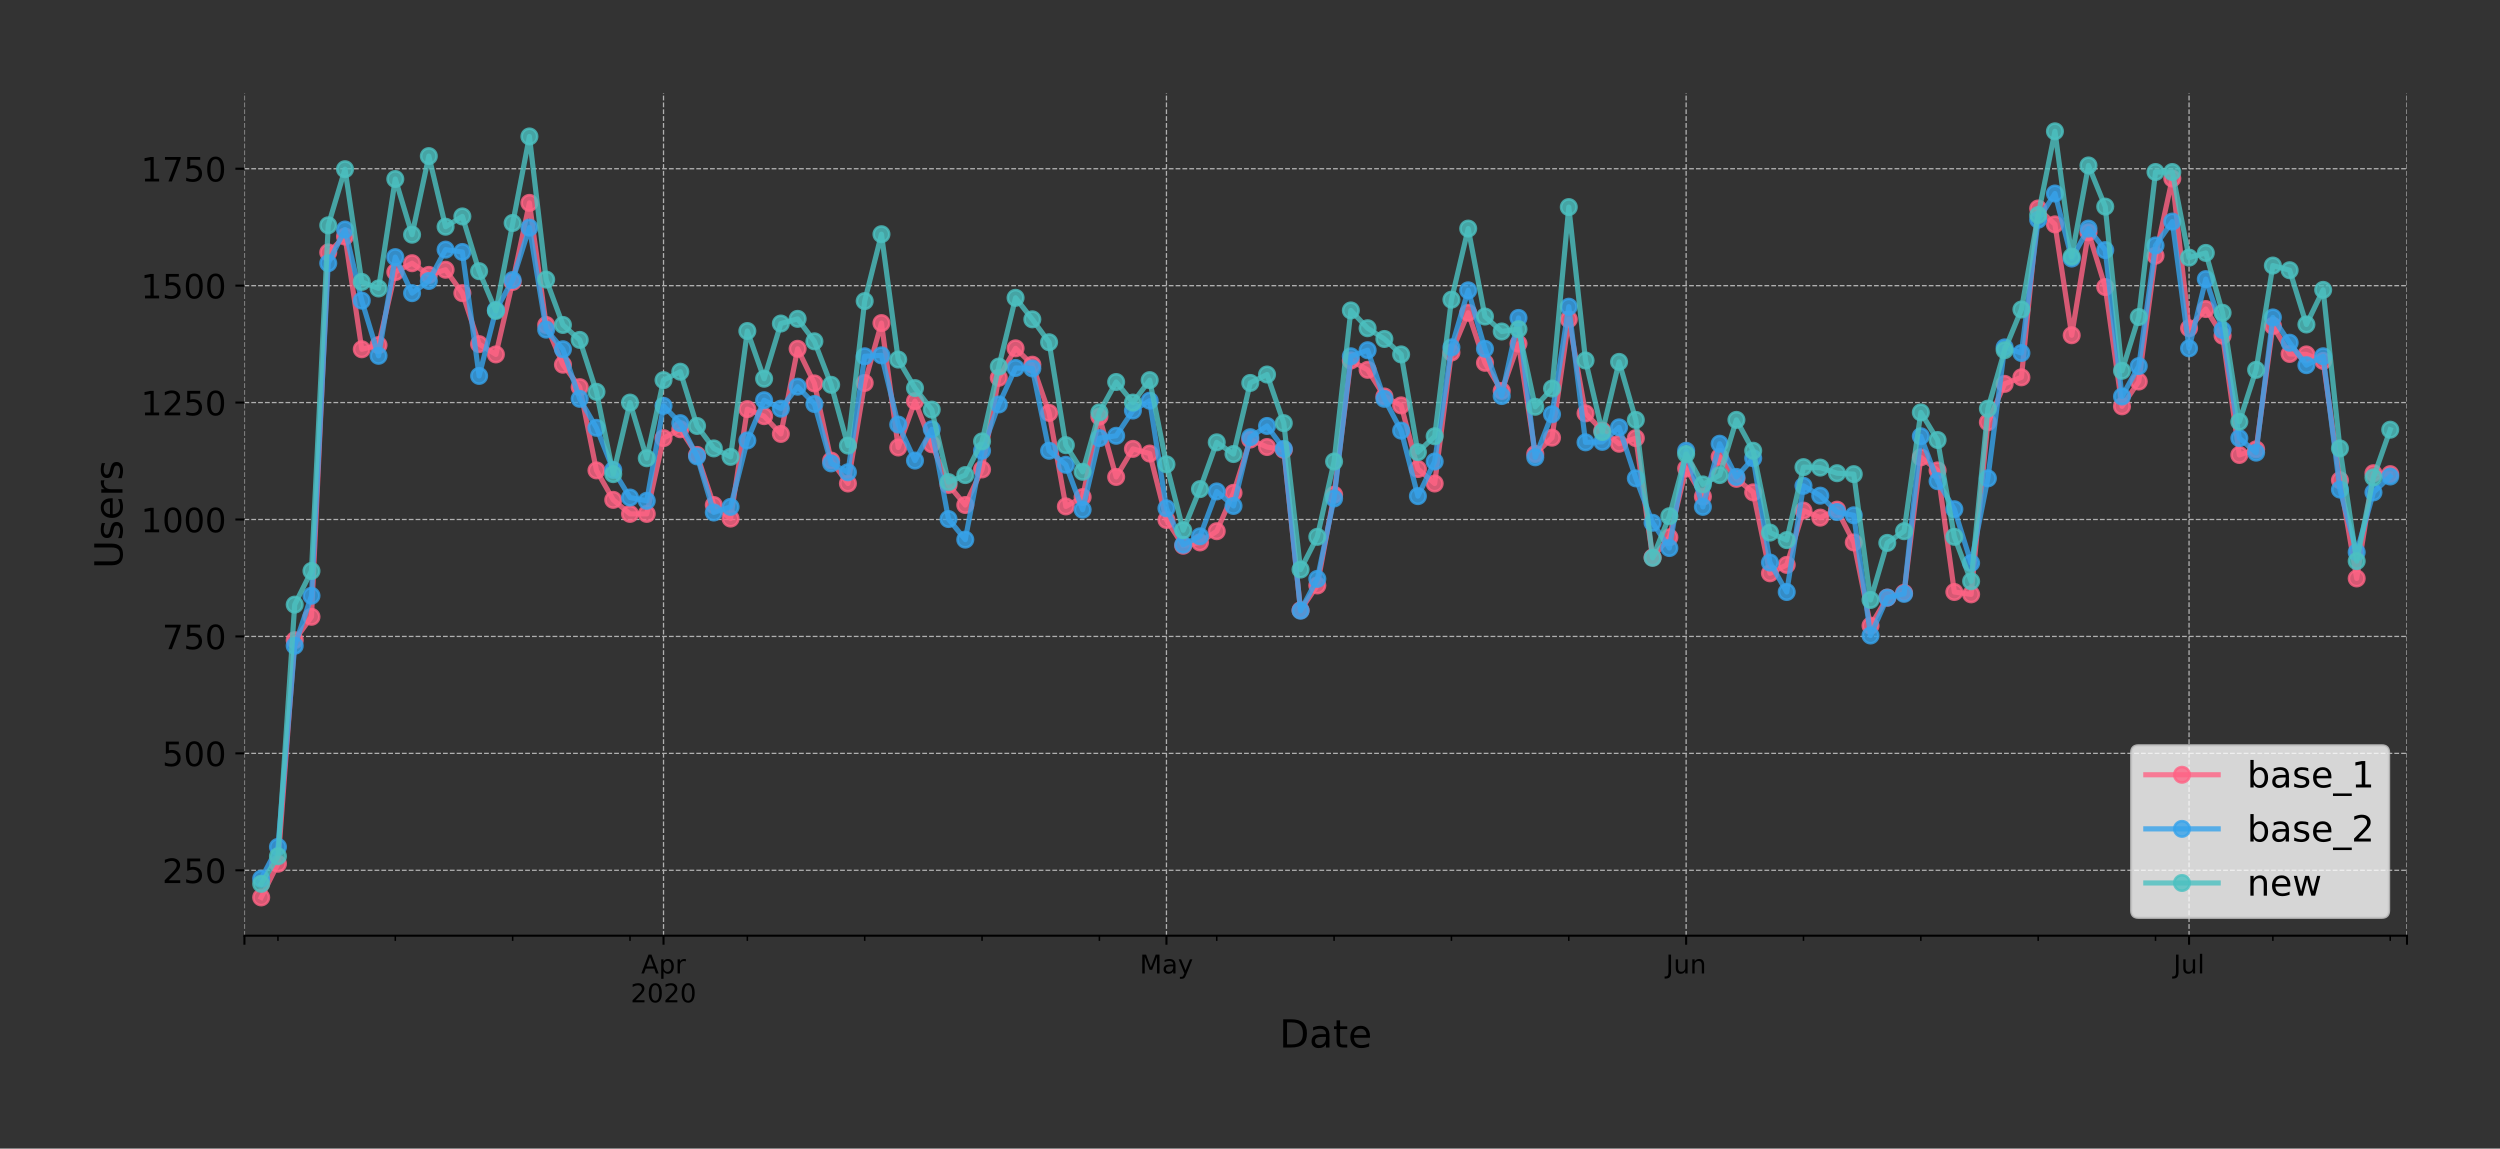 <?xml version="1.0" encoding="utf-8" standalone="no"?>
<!DOCTYPE svg PUBLIC "-//W3C//DTD SVG 1.1//EN"
  "http://www.w3.org/Graphics/SVG/1.1/DTD/svg11.dtd">
<!-- Created with matplotlib (https://matplotlib.org/) -->
<svg height="444.553pt" version="1.1" viewBox="0 0 967.602 444.553" width="967.602pt" xmlns="http://www.w3.org/2000/svg" xmlns:xlink="http://www.w3.org/1999/xlink">
 <rect x="0" y="0" width="967.602" height="444.553" fill="#333333" stroke="none"/>
 <defs>
  <style type="text/css">
*{stroke-linecap:butt;stroke-linejoin:round;}
  </style>
 </defs>
 <g id="figure_1">
  <g id="patch_1">
   <path d="M 0 444.553 
L 967.602 444.553 
L 967.602 -0 
L 0 -0 
z
" style="fill:none;"/>
  </g>
  <g id="axes_1">
   <g id="patch_2">
    <path d="M 94.602 362.16 
L 931.602 362.16 
L 931.602 36 
L 94.602 36 
z
" style="fill:none;"/>
   </g>
   <g id="matplotlib.axis_1">
    <g id="xtick_1">
     <g id="line2d_1">
      <path clip-path="url(#pda35fa360a)" d="M 94.602 362.16 
L 94.602 36 
" style="fill:none;stroke:#b0b0b0;stroke-dasharray:1.85,0.8;stroke-dashoffset:0;stroke-width:0.5;"/>
     </g>
     <g id="line2d_2">
      <defs>
       <path d="M 0 0 
L 0 3.5 
" id="mdbc9a4aeec" style="stroke:#000000;stroke-width:0.8;"/>
      </defs>
      <g>
       <use style="stroke:#000000;stroke-width:0.8;" x="94.602" xlink:href="#mdbc9a4aeec" y="362.16"/>
      </g>
     </g>
    </g>
    <g id="xtick_2">
     <g id="line2d_3">
      <path clip-path="url(#pda35fa360a)" d="M 256.811 362.16 
L 256.811 36 
" style="fill:none;stroke:#b0b0b0;stroke-dasharray:1.85,0.8;stroke-dashoffset:0;stroke-width:0.5;"/>
     </g>
     <g id="line2d_4">
      <g>
       <use style="stroke:#000000;stroke-width:0.8;" x="256.811" xlink:href="#mdbc9a4aeec" y="362.16"/>
      </g>
     </g>
     <g id="text_1">
      <!-- Apr -->
      <defs>
       <path d="M 34.188 63.188 
L 20.797 26.906 
L 47.609 26.906 
z
M 28.609 72.906 
L 39.797 72.906 
L 67.578 0 
L 57.328 0 
L 50.688 18.703 
L 17.828 18.703 
L 11.188 0 
L 0.781 0 
z
" id="DejaVuSans-65"/>
       <path d="M 18.109 8.203 
L 18.109 -20.797 
L 9.078 -20.797 
L 9.078 54.688 
L 18.109 54.688 
L 18.109 46.391 
Q 20.953 51.266 25.266 53.625 
Q 29.594 56 35.594 56 
Q 45.562 56 51.781 48.094 
Q 58.016 40.188 58.016 27.297 
Q 58.016 14.406 51.781 6.484 
Q 45.562 -1.422 35.594 -1.422 
Q 29.594 -1.422 25.266 0.953 
Q 20.953 3.328 18.109 8.203 
z
M 48.688 27.297 
Q 48.688 37.203 44.609 42.844 
Q 40.531 48.484 33.406 48.484 
Q 26.266 48.484 22.188 42.844 
Q 18.109 37.203 18.109 27.297 
Q 18.109 17.391 22.188 11.75 
Q 26.266 6.109 33.406 6.109 
Q 40.531 6.109 44.609 11.75 
Q 48.688 17.391 48.688 27.297 
z
" id="DejaVuSans-112"/>
       <path d="M 41.109 46.297 
Q 39.594 47.172 37.812 47.578 
Q 36.031 48 33.891 48 
Q 26.266 48 22.188 43.047 
Q 18.109 38.094 18.109 28.812 
L 18.109 0 
L 9.078 0 
L 9.078 54.688 
L 18.109 54.688 
L 18.109 46.188 
Q 20.953 51.172 25.484 53.578 
Q 30.031 56 36.531 56 
Q 37.453 56 38.578 55.875 
Q 39.703 55.766 41.062 55.516 
z
" id="DejaVuSans-114"/>
      </defs>
      <g transform="translate(248.161 376.758)scale(0.1 -0.1)">
       <use xlink:href="#DejaVuSans-65"/>
       <use x="68.408" xlink:href="#DejaVuSans-112"/>
       <use x="131.885" xlink:href="#DejaVuSans-114"/>
      </g>
      <!-- 2020 -->
      <defs>
       <path d="M 19.188 8.297 
L 53.609 8.297 
L 53.609 0 
L 7.328 0 
L 7.328 8.297 
Q 12.938 14.109 22.625 23.891 
Q 32.328 33.688 34.812 36.531 
Q 39.547 41.844 41.422 45.531 
Q 43.312 49.219 43.312 52.781 
Q 43.312 58.594 39.234 62.25 
Q 35.156 65.922 28.609 65.922 
Q 23.969 65.922 18.812 64.312 
Q 13.672 62.703 7.812 59.422 
L 7.812 69.391 
Q 13.766 71.781 18.938 73 
Q 24.125 74.219 28.422 74.219 
Q 39.75 74.219 46.484 68.547 
Q 53.219 62.891 53.219 53.422 
Q 53.219 48.922 51.531 44.891 
Q 49.859 40.875 45.406 35.406 
Q 44.188 33.984 37.641 27.219 
Q 31.109 20.453 19.188 8.297 
z
" id="DejaVuSans-50"/>
       <path d="M 31.781 66.406 
Q 24.172 66.406 20.328 58.906 
Q 16.5 51.422 16.5 36.375 
Q 16.5 21.391 20.328 13.891 
Q 24.172 6.391 31.781 6.391 
Q 39.453 6.391 43.281 13.891 
Q 47.125 21.391 47.125 36.375 
Q 47.125 51.422 43.281 58.906 
Q 39.453 66.406 31.781 66.406 
z
M 31.781 74.219 
Q 44.047 74.219 50.516 64.516 
Q 56.984 54.828 56.984 36.375 
Q 56.984 17.969 50.516 8.266 
Q 44.047 -1.422 31.781 -1.422 
Q 19.531 -1.422 13.062 8.266 
Q 6.594 17.969 6.594 36.375 
Q 6.594 54.828 13.062 64.516 
Q 19.531 74.219 31.781 74.219 
z
" id="DejaVuSans-48"/>
      </defs>
      <g transform="translate(244.086 387.956)scale(0.1 -0.1)">
       <use xlink:href="#DejaVuSans-50"/>
       <use x="63.623" xlink:href="#DejaVuSans-48"/>
       <use x="127.246" xlink:href="#DejaVuSans-50"/>
       <use x="190.869" xlink:href="#DejaVuSans-48"/>
      </g>
     </g>
    </g>
    <g id="xtick_3">
     <g id="line2d_5">
      <path clip-path="url(#pda35fa360a)" d="M 451.463 362.16 
L 451.463 36 
" style="fill:none;stroke:#b0b0b0;stroke-dasharray:1.85,0.8;stroke-dashoffset:0;stroke-width:0.5;"/>
     </g>
     <g id="line2d_6">
      <g>
       <use style="stroke:#000000;stroke-width:0.8;" x="451.463" xlink:href="#mdbc9a4aeec" y="362.16"/>
      </g>
     </g>
     <g id="text_2">
      <!-- May -->
      <defs>
       <path d="M 9.812 72.906 
L 24.516 72.906 
L 43.109 23.297 
L 61.812 72.906 
L 76.516 72.906 
L 76.516 0 
L 66.891 0 
L 66.891 64.016 
L 48.094 14.016 
L 38.188 14.016 
L 19.391 64.016 
L 19.391 0 
L 9.812 0 
z
" id="DejaVuSans-77"/>
       <path d="M 34.281 27.484 
Q 23.391 27.484 19.188 25 
Q 14.984 22.516 14.984 16.5 
Q 14.984 11.719 18.141 8.906 
Q 21.297 6.109 26.703 6.109 
Q 34.188 6.109 38.703 11.406 
Q 43.219 16.703 43.219 25.484 
L 43.219 27.484 
z
M 52.203 31.203 
L 52.203 0 
L 43.219 0 
L 43.219 8.297 
Q 40.141 3.328 35.547 0.953 
Q 30.953 -1.422 24.312 -1.422 
Q 15.922 -1.422 10.953 3.297 
Q 6 8.016 6 15.922 
Q 6 25.141 12.172 29.828 
Q 18.359 34.516 30.609 34.516 
L 43.219 34.516 
L 43.219 35.406 
Q 43.219 41.609 39.141 45 
Q 35.062 48.391 27.688 48.391 
Q 23 48.391 18.547 47.266 
Q 14.109 46.141 10.016 43.891 
L 10.016 52.203 
Q 14.938 54.109 19.578 55.047 
Q 24.219 56 28.609 56 
Q 40.484 56 46.344 49.844 
Q 52.203 43.703 52.203 31.203 
z
" id="DejaVuSans-97"/>
       <path d="M 32.172 -5.078 
Q 28.375 -14.844 24.75 -17.812 
Q 21.141 -20.797 15.094 -20.797 
L 7.906 -20.797 
L 7.906 -13.281 
L 13.188 -13.281 
Q 16.891 -13.281 18.938 -11.516 
Q 21 -9.766 23.484 -3.219 
L 25.094 0.875 
L 2.984 54.688 
L 12.5 54.688 
L 29.594 11.922 
L 46.688 54.688 
L 56.203 54.688 
z
" id="DejaVuSans-121"/>
      </defs>
      <g transform="translate(441.125 376.758)scale(0.1 -0.1)">
       <use xlink:href="#DejaVuSans-77"/>
       <use x="86.279" xlink:href="#DejaVuSans-97"/>
       <use x="147.559" xlink:href="#DejaVuSans-121"/>
      </g>
     </g>
    </g>
    <g id="xtick_4">
     <g id="line2d_7">
      <path clip-path="url(#pda35fa360a)" d="M 652.602 362.16 
L 652.602 36 
" style="fill:none;stroke:#b0b0b0;stroke-dasharray:1.85,0.8;stroke-dashoffset:0;stroke-width:0.5;"/>
     </g>
     <g id="line2d_8">
      <g>
       <use style="stroke:#000000;stroke-width:0.8;" x="652.602" xlink:href="#mdbc9a4aeec" y="362.16"/>
      </g>
     </g>
     <g id="text_3">
      <!-- Jun -->
      <defs>
       <path d="M 9.812 72.906 
L 19.672 72.906 
L 19.672 5.078 
Q 19.672 -8.109 14.672 -14.062 
Q 9.672 -20.016 -1.422 -20.016 
L -5.172 -20.016 
L -5.172 -11.719 
L -2.094 -11.719 
Q 4.438 -11.719 7.125 -8.047 
Q 9.812 -4.391 9.812 5.078 
z
" id="DejaVuSans-74"/>
       <path d="M 8.5 21.578 
L 8.5 54.688 
L 17.484 54.688 
L 17.484 21.922 
Q 17.484 14.156 20.5 10.266 
Q 23.531 6.391 29.594 6.391 
Q 36.859 6.391 41.078 11.031 
Q 45.312 15.672 45.312 23.688 
L 45.312 54.688 
L 54.297 54.688 
L 54.297 0 
L 45.312 0 
L 45.312 8.406 
Q 42.047 3.422 37.719 1 
Q 33.406 -1.422 27.688 -1.422 
Q 18.266 -1.422 13.375 4.438 
Q 8.5 10.297 8.5 21.578 
z
M 31.109 56 
z
" id="DejaVuSans-117"/>
       <path d="M 54.891 33.016 
L 54.891 0 
L 45.906 0 
L 45.906 32.719 
Q 45.906 40.484 42.875 44.328 
Q 39.844 48.188 33.797 48.188 
Q 26.516 48.188 22.312 43.547 
Q 18.109 38.922 18.109 30.906 
L 18.109 0 
L 9.078 0 
L 9.078 54.688 
L 18.109 54.688 
L 18.109 46.188 
Q 21.344 51.125 25.703 53.562 
Q 30.078 56 35.797 56 
Q 45.219 56 50.047 50.172 
Q 54.891 44.344 54.891 33.016 
z
" id="DejaVuSans-110"/>
      </defs>
      <g transform="translate(644.79 376.758)scale(0.1 -0.1)">
       <use xlink:href="#DejaVuSans-74"/>
       <use x="29.492" xlink:href="#DejaVuSans-117"/>
       <use x="92.871" xlink:href="#DejaVuSans-110"/>
      </g>
     </g>
    </g>
    <g id="xtick_5">
     <g id="line2d_9">
      <path clip-path="url(#pda35fa360a)" d="M 847.253 362.16 
L 847.253 36 
" style="fill:none;stroke:#b0b0b0;stroke-dasharray:1.85,0.8;stroke-dashoffset:0;stroke-width:0.5;"/>
     </g>
     <g id="line2d_10">
      <g>
       <use style="stroke:#000000;stroke-width:0.8;" x="847.253" xlink:href="#mdbc9a4aeec" y="362.16"/>
      </g>
     </g>
     <g id="text_4">
      <!-- Jul -->
      <defs>
       <path d="M 9.422 75.984 
L 18.406 75.984 
L 18.406 0 
L 9.422 0 
z
" id="DejaVuSans-108"/>
      </defs>
      <g transform="translate(841.221 376.758)scale(0.1 -0.1)">
       <use xlink:href="#DejaVuSans-74"/>
       <use x="29.492" xlink:href="#DejaVuSans-117"/>
       <use x="92.871" xlink:href="#DejaVuSans-108"/>
      </g>
     </g>
    </g>
    <g id="xtick_6">
     <g id="line2d_11">
      <path clip-path="url(#pda35fa360a)" d="M 931.602 362.16 
L 931.602 36 
" style="fill:none;stroke:#b0b0b0;stroke-dasharray:1.85,0.8;stroke-dashoffset:0;stroke-width:0.5;"/>
     </g>
     <g id="line2d_12">
      <g>
       <use style="stroke:#000000;stroke-width:0.8;" x="931.602" xlink:href="#mdbc9a4aeec" y="362.16"/>
      </g>
     </g>
    </g>
    <g id="xtick_7">
     <g id="line2d_13">
      <defs>
       <path d="M 0 0 
L 0 2 
" id="m80ed787aa6" style="stroke:#000000;stroke-width:0.6;"/>
      </defs>
      <g>
       <use style="stroke:#000000;stroke-width:0.6;" x="107.579" xlink:href="#m80ed787aa6" y="362.16"/>
      </g>
     </g>
    </g>
    <g id="xtick_8">
     <g id="line2d_14">
      <g>
       <use style="stroke:#000000;stroke-width:0.6;" x="152.998" xlink:href="#m80ed787aa6" y="362.16"/>
      </g>
     </g>
    </g>
    <g id="xtick_9">
     <g id="line2d_15">
      <g>
       <use style="stroke:#000000;stroke-width:0.6;" x="198.416" xlink:href="#m80ed787aa6" y="362.16"/>
      </g>
     </g>
    </g>
    <g id="xtick_10">
     <g id="line2d_16">
      <g>
       <use style="stroke:#000000;stroke-width:0.6;" x="243.835" xlink:href="#m80ed787aa6" y="362.16"/>
      </g>
     </g>
    </g>
    <g id="xtick_11">
     <g id="line2d_17">
      <g>
       <use style="stroke:#000000;stroke-width:0.6;" x="289.253" xlink:href="#m80ed787aa6" y="362.16"/>
      </g>
     </g>
    </g>
    <g id="xtick_12">
     <g id="line2d_18">
      <g>
       <use style="stroke:#000000;stroke-width:0.6;" x="334.672" xlink:href="#m80ed787aa6" y="362.16"/>
      </g>
     </g>
    </g>
    <g id="xtick_13">
     <g id="line2d_19">
      <g>
       <use style="stroke:#000000;stroke-width:0.6;" x="380.091" xlink:href="#m80ed787aa6" y="362.16"/>
      </g>
     </g>
    </g>
    <g id="xtick_14">
     <g id="line2d_20">
      <g>
       <use style="stroke:#000000;stroke-width:0.6;" x="425.509" xlink:href="#m80ed787aa6" y="362.16"/>
      </g>
     </g>
    </g>
    <g id="xtick_15">
     <g id="line2d_21">
      <g>
       <use style="stroke:#000000;stroke-width:0.6;" x="470.928" xlink:href="#m80ed787aa6" y="362.16"/>
      </g>
     </g>
    </g>
    <g id="xtick_16">
     <g id="line2d_22">
      <g>
       <use style="stroke:#000000;stroke-width:0.6;" x="516.346" xlink:href="#m80ed787aa6" y="362.16"/>
      </g>
     </g>
    </g>
    <g id="xtick_17">
     <g id="line2d_23">
      <g>
       <use style="stroke:#000000;stroke-width:0.6;" x="561.765" xlink:href="#m80ed787aa6" y="362.16"/>
      </g>
     </g>
    </g>
    <g id="xtick_18">
     <g id="line2d_24">
      <g>
       <use style="stroke:#000000;stroke-width:0.6;" x="607.184" xlink:href="#m80ed787aa6" y="362.16"/>
      </g>
     </g>
    </g>
    <g id="xtick_19">
     <g id="line2d_25">
      <g>
       <use style="stroke:#000000;stroke-width:0.6;" x="698.021" xlink:href="#m80ed787aa6" y="362.16"/>
      </g>
     </g>
    </g>
    <g id="xtick_20">
     <g id="line2d_26">
      <g>
       <use style="stroke:#000000;stroke-width:0.6;" x="743.439" xlink:href="#m80ed787aa6" y="362.16"/>
      </g>
     </g>
    </g>
    <g id="xtick_21">
     <g id="line2d_27">
      <g>
       <use style="stroke:#000000;stroke-width:0.6;" x="788.858" xlink:href="#m80ed787aa6" y="362.16"/>
      </g>
     </g>
    </g>
    <g id="xtick_22">
     <g id="line2d_28">
      <g>
       <use style="stroke:#000000;stroke-width:0.6;" x="834.277" xlink:href="#m80ed787aa6" y="362.16"/>
      </g>
     </g>
    </g>
    <g id="xtick_23">
     <g id="line2d_29">
      <g>
       <use style="stroke:#000000;stroke-width:0.6;" x="879.695" xlink:href="#m80ed787aa6" y="362.16"/>
      </g>
     </g>
    </g>
    <g id="xtick_24">
     <g id="line2d_30">
      <g>
       <use style="stroke:#000000;stroke-width:0.6;" x="925.114" xlink:href="#m80ed787aa6" y="362.16"/>
      </g>
     </g>
    </g>
    <g id="text_5">
     <!-- Date -->
     <defs>
      <path d="M 19.672 64.797 
L 19.672 8.109 
L 31.594 8.109 
Q 46.688 8.109 53.688 14.938 
Q 60.688 21.781 60.688 36.531 
Q 60.688 51.172 53.688 57.984 
Q 46.688 64.797 31.594 64.797 
z
M 9.812 72.906 
L 30.078 72.906 
Q 51.266 72.906 61.172 64.094 
Q 71.094 55.281 71.094 36.531 
Q 71.094 17.672 61.125 8.828 
Q 51.172 0 30.078 0 
L 9.812 0 
z
" id="DejaVuSans-68"/>
      <path d="M 18.312 70.219 
L 18.312 54.688 
L 36.812 54.688 
L 36.812 47.703 
L 18.312 47.703 
L 18.312 18.016 
Q 18.312 11.328 20.141 9.422 
Q 21.969 7.516 27.594 7.516 
L 36.812 7.516 
L 36.812 0 
L 27.594 0 
Q 17.188 0 13.234 3.875 
Q 9.281 7.766 9.281 18.016 
L 9.281 47.703 
L 2.688 47.703 
L 2.688 54.688 
L 9.281 54.688 
L 9.281 70.219 
z
" id="DejaVuSans-116"/>
      <path d="M 56.203 29.594 
L 56.203 25.203 
L 14.891 25.203 
Q 15.484 15.922 20.484 11.062 
Q 25.484 6.203 34.422 6.203 
Q 39.594 6.203 44.453 7.469 
Q 49.312 8.734 54.109 11.281 
L 54.109 2.781 
Q 49.266 0.734 44.188 -0.344 
Q 39.109 -1.422 33.891 -1.422 
Q 20.797 -1.422 13.156 6.188 
Q 5.516 13.812 5.516 26.812 
Q 5.516 40.234 12.766 48.109 
Q 20.016 56 32.328 56 
Q 43.359 56 49.781 48.891 
Q 56.203 41.797 56.203 29.594 
z
M 47.219 32.234 
Q 47.125 39.594 43.094 43.984 
Q 39.062 48.391 32.422 48.391 
Q 24.906 48.391 20.391 44.141 
Q 15.875 39.891 15.188 32.172 
z
" id="DejaVuSans-101"/>
     </defs>
     <g transform="translate(495.176 405.434)scale(0.15 -0.15)">
      <use xlink:href="#DejaVuSans-68"/>
      <use x="77.002" xlink:href="#DejaVuSans-97"/>
      <use x="138.281" xlink:href="#DejaVuSans-116"/>
      <use x="177.49" xlink:href="#DejaVuSans-101"/>
     </g>
    </g>
   </g>
   <g id="matplotlib.axis_2">
    <g id="ytick_1">
     <g id="line2d_31">
      <path clip-path="url(#pda35fa360a)" d="M 94.602 336.835 
L 931.602 336.835 
" style="fill:none;stroke:#b0b0b0;stroke-dasharray:1.85,0.8;stroke-dashoffset:0;stroke-width:0.5;"/>
     </g>
     <g id="line2d_32">
      <defs>
       <path d="M 0 0 
L -3.5 0 
" id="mcb8b12a6b1" style="stroke:#000000;stroke-width:0.8;"/>
      </defs>
      <g>
       <use style="stroke:#000000;stroke-width:0.8;" x="94.602" xlink:href="#mcb8b12a6b1" y="336.835"/>
      </g>
     </g>
     <g id="text_6">
      <!-- 250 -->
      <defs>
       <path d="M 10.797 72.906 
L 49.516 72.906 
L 49.516 64.594 
L 19.828 64.594 
L 19.828 46.734 
Q 21.969 47.469 24.109 47.828 
Q 26.266 48.188 28.422 48.188 
Q 40.625 48.188 47.75 41.5 
Q 54.891 34.812 54.891 23.391 
Q 54.891 11.625 47.562 5.094 
Q 40.234 -1.422 26.906 -1.422 
Q 22.312 -1.422 17.547 -0.641 
Q 12.797 0.141 7.719 1.703 
L 7.719 11.625 
Q 12.109 9.234 16.797 8.062 
Q 21.484 6.891 26.703 6.891 
Q 35.156 6.891 40.078 11.328 
Q 45.016 15.766 45.016 23.391 
Q 45.016 31 40.078 35.438 
Q 35.156 39.891 26.703 39.891 
Q 22.75 39.891 18.812 39.016 
Q 14.891 38.141 10.797 36.281 
z
" id="DejaVuSans-53"/>
      </defs>
      <g transform="translate(62.788 341.774)scale(0.13 -0.13)">
       <use xlink:href="#DejaVuSans-50"/>
       <use x="63.623" xlink:href="#DejaVuSans-53"/>
       <use x="127.246" xlink:href="#DejaVuSans-48"/>
      </g>
     </g>
    </g>
    <g id="ytick_2">
     <g id="line2d_33">
      <path clip-path="url(#pda35fa360a)" d="M 94.602 291.581 
L 931.602 291.581 
" style="fill:none;stroke:#b0b0b0;stroke-dasharray:1.85,0.8;stroke-dashoffset:0;stroke-width:0.5;"/>
     </g>
     <g id="line2d_34">
      <g>
       <use style="stroke:#000000;stroke-width:0.8;" x="94.602" xlink:href="#mcb8b12a6b1" y="291.581"/>
      </g>
     </g>
     <g id="text_7">
      <!-- 500 -->
      <g transform="translate(62.788 296.52)scale(0.13 -0.13)">
       <use xlink:href="#DejaVuSans-53"/>
       <use x="63.623" xlink:href="#DejaVuSans-48"/>
       <use x="127.246" xlink:href="#DejaVuSans-48"/>
      </g>
     </g>
    </g>
    <g id="ytick_3">
     <g id="line2d_35">
      <path clip-path="url(#pda35fa360a)" d="M 94.602 246.326 
L 931.602 246.326 
" style="fill:none;stroke:#b0b0b0;stroke-dasharray:1.85,0.8;stroke-dashoffset:0;stroke-width:0.5;"/>
     </g>
     <g id="line2d_36">
      <g>
       <use style="stroke:#000000;stroke-width:0.8;" x="94.602" xlink:href="#mcb8b12a6b1" y="246.326"/>
      </g>
     </g>
     <g id="text_8">
      <!-- 750 -->
      <defs>
       <path d="M 8.203 72.906 
L 55.078 72.906 
L 55.078 68.703 
L 28.609 0 
L 18.312 0 
L 43.219 64.594 
L 8.203 64.594 
z
" id="DejaVuSans-55"/>
      </defs>
      <g transform="translate(62.788 251.265)scale(0.13 -0.13)">
       <use xlink:href="#DejaVuSans-55"/>
       <use x="63.623" xlink:href="#DejaVuSans-53"/>
       <use x="127.246" xlink:href="#DejaVuSans-48"/>
      </g>
     </g>
    </g>
    <g id="ytick_4">
     <g id="line2d_37">
      <path clip-path="url(#pda35fa360a)" d="M 94.602 201.071 
L 931.602 201.071 
" style="fill:none;stroke:#b0b0b0;stroke-dasharray:1.85,0.8;stroke-dashoffset:0;stroke-width:0.5;"/>
     </g>
     <g id="line2d_38">
      <g>
       <use style="stroke:#000000;stroke-width:0.8;" x="94.602" xlink:href="#mcb8b12a6b1" y="201.071"/>
      </g>
     </g>
     <g id="text_9">
      <!-- 1000 -->
      <defs>
       <path d="M 12.406 8.297 
L 28.516 8.297 
L 28.516 63.922 
L 10.984 60.406 
L 10.984 69.391 
L 28.422 72.906 
L 38.281 72.906 
L 38.281 8.297 
L 54.391 8.297 
L 54.391 0 
L 12.406 0 
z
" id="DejaVuSans-49"/>
      </defs>
      <g transform="translate(54.517 206.01)scale(0.13 -0.13)">
       <use xlink:href="#DejaVuSans-49"/>
       <use x="63.623" xlink:href="#DejaVuSans-48"/>
       <use x="127.246" xlink:href="#DejaVuSans-48"/>
       <use x="190.869" xlink:href="#DejaVuSans-48"/>
      </g>
     </g>
    </g>
    <g id="ytick_5">
     <g id="line2d_39">
      <path clip-path="url(#pda35fa360a)" d="M 94.602 155.816 
L 931.602 155.816 
" style="fill:none;stroke:#b0b0b0;stroke-dasharray:1.85,0.8;stroke-dashoffset:0;stroke-width:0.5;"/>
     </g>
     <g id="line2d_40">
      <g>
       <use style="stroke:#000000;stroke-width:0.8;" x="94.602" xlink:href="#mcb8b12a6b1" y="155.816"/>
      </g>
     </g>
     <g id="text_10">
      <!-- 1250 -->
      <g transform="translate(54.517 160.755)scale(0.13 -0.13)">
       <use xlink:href="#DejaVuSans-49"/>
       <use x="63.623" xlink:href="#DejaVuSans-50"/>
       <use x="127.246" xlink:href="#DejaVuSans-53"/>
       <use x="190.869" xlink:href="#DejaVuSans-48"/>
      </g>
     </g>
    </g>
    <g id="ytick_6">
     <g id="line2d_41">
      <path clip-path="url(#pda35fa360a)" d="M 94.602 110.562 
L 931.602 110.562 
" style="fill:none;stroke:#b0b0b0;stroke-dasharray:1.85,0.8;stroke-dashoffset:0;stroke-width:0.5;"/>
     </g>
     <g id="line2d_42">
      <g>
       <use style="stroke:#000000;stroke-width:0.8;" x="94.602" xlink:href="#mcb8b12a6b1" y="110.562"/>
      </g>
     </g>
     <g id="text_11">
      <!-- 1500 -->
      <g transform="translate(54.517 115.501)scale(0.13 -0.13)">
       <use xlink:href="#DejaVuSans-49"/>
       <use x="63.623" xlink:href="#DejaVuSans-53"/>
       <use x="127.246" xlink:href="#DejaVuSans-48"/>
       <use x="190.869" xlink:href="#DejaVuSans-48"/>
      </g>
     </g>
    </g>
    <g id="ytick_7">
     <g id="line2d_43">
      <path clip-path="url(#pda35fa360a)" d="M 94.602 65.307 
L 931.602 65.307 
" style="fill:none;stroke:#b0b0b0;stroke-dasharray:1.85,0.8;stroke-dashoffset:0;stroke-width:0.5;"/>
     </g>
     <g id="line2d_44">
      <g>
       <use style="stroke:#000000;stroke-width:0.8;" x="94.602" xlink:href="#mcb8b12a6b1" y="65.307"/>
      </g>
     </g>
     <g id="text_12">
      <!-- 1750 -->
      <g transform="translate(54.517 70.246)scale(0.13 -0.13)">
       <use xlink:href="#DejaVuSans-49"/>
       <use x="63.623" xlink:href="#DejaVuSans-55"/>
       <use x="127.246" xlink:href="#DejaVuSans-53"/>
       <use x="190.869" xlink:href="#DejaVuSans-48"/>
      </g>
     </g>
    </g>
    <g id="text_13">
     <!-- Users -->
     <defs>
      <path d="M 8.688 72.906 
L 18.609 72.906 
L 18.609 28.609 
Q 18.609 16.891 22.844 11.734 
Q 27.094 6.594 36.625 6.594 
Q 46.094 6.594 50.344 11.734 
Q 54.594 16.891 54.594 28.609 
L 54.594 72.906 
L 64.5 72.906 
L 64.5 27.391 
Q 64.5 13.141 57.438 5.859 
Q 50.391 -1.422 36.625 -1.422 
Q 22.797 -1.422 15.734 5.859 
Q 8.688 13.141 8.688 27.391 
z
" id="DejaVuSans-85"/>
      <path d="M 44.281 53.078 
L 44.281 44.578 
Q 40.484 46.531 36.375 47.5 
Q 32.281 48.484 27.875 48.484 
Q 21.188 48.484 17.844 46.438 
Q 14.5 44.391 14.5 40.281 
Q 14.5 37.156 16.891 35.375 
Q 19.281 33.594 26.516 31.984 
L 29.594 31.297 
Q 39.156 29.25 43.188 25.516 
Q 47.219 21.781 47.219 15.094 
Q 47.219 7.469 41.188 3.016 
Q 35.156 -1.422 24.609 -1.422 
Q 20.219 -1.422 15.453 -0.562 
Q 10.688 0.297 5.422 2 
L 5.422 11.281 
Q 10.406 8.688 15.234 7.391 
Q 20.062 6.109 24.812 6.109 
Q 31.156 6.109 34.562 8.281 
Q 37.984 10.453 37.984 14.406 
Q 37.984 18.062 35.516 20.016 
Q 33.062 21.969 24.703 23.781 
L 21.578 24.516 
Q 13.234 26.266 9.516 29.906 
Q 5.812 33.547 5.812 39.891 
Q 5.812 47.609 11.281 51.797 
Q 16.75 56 26.812 56 
Q 31.781 56 36.172 55.266 
Q 40.578 54.547 44.281 53.078 
z
" id="DejaVuSans-115"/>
     </defs>
     <g transform="translate(47.398 220.081)rotate(-90)scale(0.15 -0.15)">
      <use xlink:href="#DejaVuSans-85"/>
      <use x="73.193" xlink:href="#DejaVuSans-115"/>
      <use x="125.293" xlink:href="#DejaVuSans-101"/>
      <use x="186.816" xlink:href="#DejaVuSans-114"/>
      <use x="227.93" xlink:href="#DejaVuSans-115"/>
     </g>
    </g>
   </g>
   <g id="line2d_45">
    <path clip-path="url(#pda35fa360a)" d="M 101.091 347.335 
L 107.579 334.301 
L 114.067 247.774 
L 120.556 238.723 
L 127.044 97.709 
L 133.532 91.555 
L 140.021 135.18 
L 146.509 133.551 
L 152.998 105.312 
L 159.486 101.873 
L 165.974 106.398 
L 172.463 104.407 
L 178.951 113.458 
L 185.439 133.189 
L 191.928 137.172 
L 198.416 109.114 
L 204.905 78.521 
L 211.393 125.767 
L 217.881 141.154 
L 224.37 149.843 
L 230.858 182.064 
L 237.346 193.468 
L 243.835 198.899 
L 250.323 198.899 
L 256.811 169.574 
L 263.3 166.135 
L 269.788 176.091 
L 276.277 195.46 
L 282.765 200.709 
L 289.253 158.351 
L 295.742 161.066 
L 302.23 167.945 
L 308.718 134.999 
L 315.207 148.395 
L 321.695 178.263 
L 328.184 187.133 
L 334.672 148.214 
L 341.16 125.043 
L 347.649 173.194 
L 354.137 155.273 
L 360.625 171.927 
L 367.114 187.676 
L 373.602 195.46 
L 380.091 181.702 
L 386.579 146.222 
L 393.067 134.818 
L 399.556 141.154 
L 406.044 159.799 
L 412.532 196.003 
L 419.021 192.382 
L 425.509 161.247 
L 431.998 184.598 
L 438.486 173.737 
L 444.974 175.548 
L 451.463 201.252 
L 457.951 211.208 
L 464.439 209.941 
L 470.928 205.597 
L 477.416 190.753 
L 483.905 170.117 
L 490.393 173.013 
L 496.881 174.099 
L 503.37 236.189 
L 509.858 226.595 
L 516.346 191.477 
L 522.835 139.525 
L 529.323 143.145 
L 535.811 153.463 
L 542.3 156.903 
L 548.788 181.521 
L 555.277 187.133 
L 561.765 136.447 
L 568.253 121.061 
L 574.742 140.43 
L 581.23 151.291 
L 587.718 133.008 
L 594.207 175.729 
L 600.695 169.393 
L 607.184 123.595 
L 613.672 159.98 
L 620.16 166.678 
L 626.649 171.746 
L 633.137 169.574 
L 639.625 215.734 
L 646.114 207.95 
L 652.602 181.34 
L 659.091 192.201 
L 665.579 176.815 
L 672.067 185.323 
L 678.556 190.572 
L 685.044 221.888 
L 691.532 218.63 
L 698.021 197.632 
L 704.509 200.347 
L 710.998 197.27 
L 717.486 209.941 
L 723.974 242.163 
L 730.463 231.301 
L 736.951 229.491 
L 743.439 176.996 
L 749.928 182.064 
L 756.416 229.129 
L 762.905 230.034 
L 769.393 163.419 
L 775.881 148.576 
L 782.37 146.041 
L 788.858 80.694 
L 795.346 86.848 
L 801.835 129.75 
L 808.323 89.926 
L 814.811 111.105 
L 821.3 157.265 
L 827.788 147.671 
L 834.277 98.977 
L 840.765 69.108 
L 847.253 127.034 
L 853.742 119.613 
L 860.23 129.931 
L 866.718 176.091 
L 873.207 173.918 
L 879.695 126.129 
L 886.184 136.99 
L 892.672 137.172 
L 899.16 139.706 
L 905.649 185.866 
L 912.137 223.88 
L 918.625 183.15 
L 925.114 183.512 
L 925.114 183.512 
" style="fill:none;stroke:#ff6384;stroke-linecap:square;stroke-opacity:0.8;stroke-width:2;"/>
    <defs>
     <path d="M 0 3 
C 0.796 3 1.559 2.684 2.121 2.121 
C 2.684 1.559 3 0.796 3 0 
C 3 -0.796 2.684 -1.559 2.121 -2.121 
C 1.559 -2.684 0.796 -3 0 -3 
C -0.796 -3 -1.559 -2.684 -2.121 -2.121 
C -2.684 -1.559 -3 -0.796 -3 0 
C -3 0.796 -2.684 1.559 -2.121 2.121 
C -1.559 2.684 -0.796 3 0 3 
z
" id="m5b79e77232" style="stroke:#ff6384;stroke-opacity:0.8;"/>
    </defs>
    <g clip-path="url(#pda35fa360a)">
     <use style="fill:#ff6384;fill-opacity:0.8;stroke:#ff6384;stroke-opacity:0.8;" x="101.091" xlink:href="#m5b79e77232" y="347.335"/>
     <use style="fill:#ff6384;fill-opacity:0.8;stroke:#ff6384;stroke-opacity:0.8;" x="107.579" xlink:href="#m5b79e77232" y="334.301"/>
     <use style="fill:#ff6384;fill-opacity:0.8;stroke:#ff6384;stroke-opacity:0.8;" x="114.067" xlink:href="#m5b79e77232" y="247.774"/>
     <use style="fill:#ff6384;fill-opacity:0.8;stroke:#ff6384;stroke-opacity:0.8;" x="120.556" xlink:href="#m5b79e77232" y="238.723"/>
     <use style="fill:#ff6384;fill-opacity:0.8;stroke:#ff6384;stroke-opacity:0.8;" x="127.044" xlink:href="#m5b79e77232" y="97.709"/>
     <use style="fill:#ff6384;fill-opacity:0.8;stroke:#ff6384;stroke-opacity:0.8;" x="133.532" xlink:href="#m5b79e77232" y="91.555"/>
     <use style="fill:#ff6384;fill-opacity:0.8;stroke:#ff6384;stroke-opacity:0.8;" x="140.021" xlink:href="#m5b79e77232" y="135.18"/>
     <use style="fill:#ff6384;fill-opacity:0.8;stroke:#ff6384;stroke-opacity:0.8;" x="146.509" xlink:href="#m5b79e77232" y="133.551"/>
     <use style="fill:#ff6384;fill-opacity:0.8;stroke:#ff6384;stroke-opacity:0.8;" x="152.998" xlink:href="#m5b79e77232" y="105.312"/>
     <use style="fill:#ff6384;fill-opacity:0.8;stroke:#ff6384;stroke-opacity:0.8;" x="159.486" xlink:href="#m5b79e77232" y="101.873"/>
     <use style="fill:#ff6384;fill-opacity:0.8;stroke:#ff6384;stroke-opacity:0.8;" x="165.974" xlink:href="#m5b79e77232" y="106.398"/>
     <use style="fill:#ff6384;fill-opacity:0.8;stroke:#ff6384;stroke-opacity:0.8;" x="172.463" xlink:href="#m5b79e77232" y="104.407"/>
     <use style="fill:#ff6384;fill-opacity:0.8;stroke:#ff6384;stroke-opacity:0.8;" x="178.951" xlink:href="#m5b79e77232" y="113.458"/>
     <use style="fill:#ff6384;fill-opacity:0.8;stroke:#ff6384;stroke-opacity:0.8;" x="185.439" xlink:href="#m5b79e77232" y="133.189"/>
     <use style="fill:#ff6384;fill-opacity:0.8;stroke:#ff6384;stroke-opacity:0.8;" x="191.928" xlink:href="#m5b79e77232" y="137.172"/>
     <use style="fill:#ff6384;fill-opacity:0.8;stroke:#ff6384;stroke-opacity:0.8;" x="198.416" xlink:href="#m5b79e77232" y="109.114"/>
     <use style="fill:#ff6384;fill-opacity:0.8;stroke:#ff6384;stroke-opacity:0.8;" x="204.905" xlink:href="#m5b79e77232" y="78.521"/>
     <use style="fill:#ff6384;fill-opacity:0.8;stroke:#ff6384;stroke-opacity:0.8;" x="211.393" xlink:href="#m5b79e77232" y="125.767"/>
     <use style="fill:#ff6384;fill-opacity:0.8;stroke:#ff6384;stroke-opacity:0.8;" x="217.881" xlink:href="#m5b79e77232" y="141.154"/>
     <use style="fill:#ff6384;fill-opacity:0.8;stroke:#ff6384;stroke-opacity:0.8;" x="224.37" xlink:href="#m5b79e77232" y="149.843"/>
     <use style="fill:#ff6384;fill-opacity:0.8;stroke:#ff6384;stroke-opacity:0.8;" x="230.858" xlink:href="#m5b79e77232" y="182.064"/>
     <use style="fill:#ff6384;fill-opacity:0.8;stroke:#ff6384;stroke-opacity:0.8;" x="237.346" xlink:href="#m5b79e77232" y="193.468"/>
     <use style="fill:#ff6384;fill-opacity:0.8;stroke:#ff6384;stroke-opacity:0.8;" x="243.835" xlink:href="#m5b79e77232" y="198.899"/>
     <use style="fill:#ff6384;fill-opacity:0.8;stroke:#ff6384;stroke-opacity:0.8;" x="250.323" xlink:href="#m5b79e77232" y="198.899"/>
     <use style="fill:#ff6384;fill-opacity:0.8;stroke:#ff6384;stroke-opacity:0.8;" x="256.811" xlink:href="#m5b79e77232" y="169.574"/>
     <use style="fill:#ff6384;fill-opacity:0.8;stroke:#ff6384;stroke-opacity:0.8;" x="263.3" xlink:href="#m5b79e77232" y="166.135"/>
     <use style="fill:#ff6384;fill-opacity:0.8;stroke:#ff6384;stroke-opacity:0.8;" x="269.788" xlink:href="#m5b79e77232" y="176.091"/>
     <use style="fill:#ff6384;fill-opacity:0.8;stroke:#ff6384;stroke-opacity:0.8;" x="276.277" xlink:href="#m5b79e77232" y="195.46"/>
     <use style="fill:#ff6384;fill-opacity:0.8;stroke:#ff6384;stroke-opacity:0.8;" x="282.765" xlink:href="#m5b79e77232" y="200.709"/>
     <use style="fill:#ff6384;fill-opacity:0.8;stroke:#ff6384;stroke-opacity:0.8;" x="289.253" xlink:href="#m5b79e77232" y="158.351"/>
     <use style="fill:#ff6384;fill-opacity:0.8;stroke:#ff6384;stroke-opacity:0.8;" x="295.742" xlink:href="#m5b79e77232" y="161.066"/>
     <use style="fill:#ff6384;fill-opacity:0.8;stroke:#ff6384;stroke-opacity:0.8;" x="302.23" xlink:href="#m5b79e77232" y="167.945"/>
     <use style="fill:#ff6384;fill-opacity:0.8;stroke:#ff6384;stroke-opacity:0.8;" x="308.718" xlink:href="#m5b79e77232" y="134.999"/>
     <use style="fill:#ff6384;fill-opacity:0.8;stroke:#ff6384;stroke-opacity:0.8;" x="315.207" xlink:href="#m5b79e77232" y="148.395"/>
     <use style="fill:#ff6384;fill-opacity:0.8;stroke:#ff6384;stroke-opacity:0.8;" x="321.695" xlink:href="#m5b79e77232" y="178.263"/>
     <use style="fill:#ff6384;fill-opacity:0.8;stroke:#ff6384;stroke-opacity:0.8;" x="328.184" xlink:href="#m5b79e77232" y="187.133"/>
     <use style="fill:#ff6384;fill-opacity:0.8;stroke:#ff6384;stroke-opacity:0.8;" x="334.672" xlink:href="#m5b79e77232" y="148.214"/>
     <use style="fill:#ff6384;fill-opacity:0.8;stroke:#ff6384;stroke-opacity:0.8;" x="341.16" xlink:href="#m5b79e77232" y="125.043"/>
     <use style="fill:#ff6384;fill-opacity:0.8;stroke:#ff6384;stroke-opacity:0.8;" x="347.649" xlink:href="#m5b79e77232" y="173.194"/>
     <use style="fill:#ff6384;fill-opacity:0.8;stroke:#ff6384;stroke-opacity:0.8;" x="354.137" xlink:href="#m5b79e77232" y="155.273"/>
     <use style="fill:#ff6384;fill-opacity:0.8;stroke:#ff6384;stroke-opacity:0.8;" x="360.625" xlink:href="#m5b79e77232" y="171.927"/>
     <use style="fill:#ff6384;fill-opacity:0.8;stroke:#ff6384;stroke-opacity:0.8;" x="367.114" xlink:href="#m5b79e77232" y="187.676"/>
     <use style="fill:#ff6384;fill-opacity:0.8;stroke:#ff6384;stroke-opacity:0.8;" x="373.602" xlink:href="#m5b79e77232" y="195.46"/>
     <use style="fill:#ff6384;fill-opacity:0.8;stroke:#ff6384;stroke-opacity:0.8;" x="380.091" xlink:href="#m5b79e77232" y="181.702"/>
     <use style="fill:#ff6384;fill-opacity:0.8;stroke:#ff6384;stroke-opacity:0.8;" x="386.579" xlink:href="#m5b79e77232" y="146.222"/>
     <use style="fill:#ff6384;fill-opacity:0.8;stroke:#ff6384;stroke-opacity:0.8;" x="393.067" xlink:href="#m5b79e77232" y="134.818"/>
     <use style="fill:#ff6384;fill-opacity:0.8;stroke:#ff6384;stroke-opacity:0.8;" x="399.556" xlink:href="#m5b79e77232" y="141.154"/>
     <use style="fill:#ff6384;fill-opacity:0.8;stroke:#ff6384;stroke-opacity:0.8;" x="406.044" xlink:href="#m5b79e77232" y="159.799"/>
     <use style="fill:#ff6384;fill-opacity:0.8;stroke:#ff6384;stroke-opacity:0.8;" x="412.532" xlink:href="#m5b79e77232" y="196.003"/>
     <use style="fill:#ff6384;fill-opacity:0.8;stroke:#ff6384;stroke-opacity:0.8;" x="419.021" xlink:href="#m5b79e77232" y="192.382"/>
     <use style="fill:#ff6384;fill-opacity:0.8;stroke:#ff6384;stroke-opacity:0.8;" x="425.509" xlink:href="#m5b79e77232" y="161.247"/>
     <use style="fill:#ff6384;fill-opacity:0.8;stroke:#ff6384;stroke-opacity:0.8;" x="431.998" xlink:href="#m5b79e77232" y="184.598"/>
     <use style="fill:#ff6384;fill-opacity:0.8;stroke:#ff6384;stroke-opacity:0.8;" x="438.486" xlink:href="#m5b79e77232" y="173.737"/>
     <use style="fill:#ff6384;fill-opacity:0.8;stroke:#ff6384;stroke-opacity:0.8;" x="444.974" xlink:href="#m5b79e77232" y="175.548"/>
     <use style="fill:#ff6384;fill-opacity:0.8;stroke:#ff6384;stroke-opacity:0.8;" x="451.463" xlink:href="#m5b79e77232" y="201.252"/>
     <use style="fill:#ff6384;fill-opacity:0.8;stroke:#ff6384;stroke-opacity:0.8;" x="457.951" xlink:href="#m5b79e77232" y="211.208"/>
     <use style="fill:#ff6384;fill-opacity:0.8;stroke:#ff6384;stroke-opacity:0.8;" x="464.439" xlink:href="#m5b79e77232" y="209.941"/>
     <use style="fill:#ff6384;fill-opacity:0.8;stroke:#ff6384;stroke-opacity:0.8;" x="470.928" xlink:href="#m5b79e77232" y="205.597"/>
     <use style="fill:#ff6384;fill-opacity:0.8;stroke:#ff6384;stroke-opacity:0.8;" x="477.416" xlink:href="#m5b79e77232" y="190.753"/>
     <use style="fill:#ff6384;fill-opacity:0.8;stroke:#ff6384;stroke-opacity:0.8;" x="483.905" xlink:href="#m5b79e77232" y="170.117"/>
     <use style="fill:#ff6384;fill-opacity:0.8;stroke:#ff6384;stroke-opacity:0.8;" x="490.393" xlink:href="#m5b79e77232" y="173.013"/>
     <use style="fill:#ff6384;fill-opacity:0.8;stroke:#ff6384;stroke-opacity:0.8;" x="496.881" xlink:href="#m5b79e77232" y="174.099"/>
     <use style="fill:#ff6384;fill-opacity:0.8;stroke:#ff6384;stroke-opacity:0.8;" x="503.37" xlink:href="#m5b79e77232" y="236.189"/>
     <use style="fill:#ff6384;fill-opacity:0.8;stroke:#ff6384;stroke-opacity:0.8;" x="509.858" xlink:href="#m5b79e77232" y="226.595"/>
     <use style="fill:#ff6384;fill-opacity:0.8;stroke:#ff6384;stroke-opacity:0.8;" x="516.346" xlink:href="#m5b79e77232" y="191.477"/>
     <use style="fill:#ff6384;fill-opacity:0.8;stroke:#ff6384;stroke-opacity:0.8;" x="522.835" xlink:href="#m5b79e77232" y="139.525"/>
     <use style="fill:#ff6384;fill-opacity:0.8;stroke:#ff6384;stroke-opacity:0.8;" x="529.323" xlink:href="#m5b79e77232" y="143.145"/>
     <use style="fill:#ff6384;fill-opacity:0.8;stroke:#ff6384;stroke-opacity:0.8;" x="535.811" xlink:href="#m5b79e77232" y="153.463"/>
     <use style="fill:#ff6384;fill-opacity:0.8;stroke:#ff6384;stroke-opacity:0.8;" x="542.3" xlink:href="#m5b79e77232" y="156.903"/>
     <use style="fill:#ff6384;fill-opacity:0.8;stroke:#ff6384;stroke-opacity:0.8;" x="548.788" xlink:href="#m5b79e77232" y="181.521"/>
     <use style="fill:#ff6384;fill-opacity:0.8;stroke:#ff6384;stroke-opacity:0.8;" x="555.277" xlink:href="#m5b79e77232" y="187.133"/>
     <use style="fill:#ff6384;fill-opacity:0.8;stroke:#ff6384;stroke-opacity:0.8;" x="561.765" xlink:href="#m5b79e77232" y="136.447"/>
     <use style="fill:#ff6384;fill-opacity:0.8;stroke:#ff6384;stroke-opacity:0.8;" x="568.253" xlink:href="#m5b79e77232" y="121.061"/>
     <use style="fill:#ff6384;fill-opacity:0.8;stroke:#ff6384;stroke-opacity:0.8;" x="574.742" xlink:href="#m5b79e77232" y="140.43"/>
     <use style="fill:#ff6384;fill-opacity:0.8;stroke:#ff6384;stroke-opacity:0.8;" x="581.23" xlink:href="#m5b79e77232" y="151.291"/>
     <use style="fill:#ff6384;fill-opacity:0.8;stroke:#ff6384;stroke-opacity:0.8;" x="587.718" xlink:href="#m5b79e77232" y="133.008"/>
     <use style="fill:#ff6384;fill-opacity:0.8;stroke:#ff6384;stroke-opacity:0.8;" x="594.207" xlink:href="#m5b79e77232" y="175.729"/>
     <use style="fill:#ff6384;fill-opacity:0.8;stroke:#ff6384;stroke-opacity:0.8;" x="600.695" xlink:href="#m5b79e77232" y="169.393"/>
     <use style="fill:#ff6384;fill-opacity:0.8;stroke:#ff6384;stroke-opacity:0.8;" x="607.184" xlink:href="#m5b79e77232" y="123.595"/>
     <use style="fill:#ff6384;fill-opacity:0.8;stroke:#ff6384;stroke-opacity:0.8;" x="613.672" xlink:href="#m5b79e77232" y="159.98"/>
     <use style="fill:#ff6384;fill-opacity:0.8;stroke:#ff6384;stroke-opacity:0.8;" x="620.16" xlink:href="#m5b79e77232" y="166.678"/>
     <use style="fill:#ff6384;fill-opacity:0.8;stroke:#ff6384;stroke-opacity:0.8;" x="626.649" xlink:href="#m5b79e77232" y="171.746"/>
     <use style="fill:#ff6384;fill-opacity:0.8;stroke:#ff6384;stroke-opacity:0.8;" x="633.137" xlink:href="#m5b79e77232" y="169.574"/>
     <use style="fill:#ff6384;fill-opacity:0.8;stroke:#ff6384;stroke-opacity:0.8;" x="639.625" xlink:href="#m5b79e77232" y="215.734"/>
     <use style="fill:#ff6384;fill-opacity:0.8;stroke:#ff6384;stroke-opacity:0.8;" x="646.114" xlink:href="#m5b79e77232" y="207.95"/>
     <use style="fill:#ff6384;fill-opacity:0.8;stroke:#ff6384;stroke-opacity:0.8;" x="652.602" xlink:href="#m5b79e77232" y="181.34"/>
     <use style="fill:#ff6384;fill-opacity:0.8;stroke:#ff6384;stroke-opacity:0.8;" x="659.091" xlink:href="#m5b79e77232" y="192.201"/>
     <use style="fill:#ff6384;fill-opacity:0.8;stroke:#ff6384;stroke-opacity:0.8;" x="665.579" xlink:href="#m5b79e77232" y="176.815"/>
     <use style="fill:#ff6384;fill-opacity:0.8;stroke:#ff6384;stroke-opacity:0.8;" x="672.067" xlink:href="#m5b79e77232" y="185.323"/>
     <use style="fill:#ff6384;fill-opacity:0.8;stroke:#ff6384;stroke-opacity:0.8;" x="678.556" xlink:href="#m5b79e77232" y="190.572"/>
     <use style="fill:#ff6384;fill-opacity:0.8;stroke:#ff6384;stroke-opacity:0.8;" x="685.044" xlink:href="#m5b79e77232" y="221.888"/>
     <use style="fill:#ff6384;fill-opacity:0.8;stroke:#ff6384;stroke-opacity:0.8;" x="691.532" xlink:href="#m5b79e77232" y="218.63"/>
     <use style="fill:#ff6384;fill-opacity:0.8;stroke:#ff6384;stroke-opacity:0.8;" x="698.021" xlink:href="#m5b79e77232" y="197.632"/>
     <use style="fill:#ff6384;fill-opacity:0.8;stroke:#ff6384;stroke-opacity:0.8;" x="704.509" xlink:href="#m5b79e77232" y="200.347"/>
     <use style="fill:#ff6384;fill-opacity:0.8;stroke:#ff6384;stroke-opacity:0.8;" x="710.998" xlink:href="#m5b79e77232" y="197.27"/>
     <use style="fill:#ff6384;fill-opacity:0.8;stroke:#ff6384;stroke-opacity:0.8;" x="717.486" xlink:href="#m5b79e77232" y="209.941"/>
     <use style="fill:#ff6384;fill-opacity:0.8;stroke:#ff6384;stroke-opacity:0.8;" x="723.974" xlink:href="#m5b79e77232" y="242.163"/>
     <use style="fill:#ff6384;fill-opacity:0.8;stroke:#ff6384;stroke-opacity:0.8;" x="730.463" xlink:href="#m5b79e77232" y="231.301"/>
     <use style="fill:#ff6384;fill-opacity:0.8;stroke:#ff6384;stroke-opacity:0.8;" x="736.951" xlink:href="#m5b79e77232" y="229.491"/>
     <use style="fill:#ff6384;fill-opacity:0.8;stroke:#ff6384;stroke-opacity:0.8;" x="743.439" xlink:href="#m5b79e77232" y="176.996"/>
     <use style="fill:#ff6384;fill-opacity:0.8;stroke:#ff6384;stroke-opacity:0.8;" x="749.928" xlink:href="#m5b79e77232" y="182.064"/>
     <use style="fill:#ff6384;fill-opacity:0.8;stroke:#ff6384;stroke-opacity:0.8;" x="756.416" xlink:href="#m5b79e77232" y="229.129"/>
     <use style="fill:#ff6384;fill-opacity:0.8;stroke:#ff6384;stroke-opacity:0.8;" x="762.905" xlink:href="#m5b79e77232" y="230.034"/>
     <use style="fill:#ff6384;fill-opacity:0.8;stroke:#ff6384;stroke-opacity:0.8;" x="769.393" xlink:href="#m5b79e77232" y="163.419"/>
     <use style="fill:#ff6384;fill-opacity:0.8;stroke:#ff6384;stroke-opacity:0.8;" x="775.881" xlink:href="#m5b79e77232" y="148.576"/>
     <use style="fill:#ff6384;fill-opacity:0.8;stroke:#ff6384;stroke-opacity:0.8;" x="782.37" xlink:href="#m5b79e77232" y="146.041"/>
     <use style="fill:#ff6384;fill-opacity:0.8;stroke:#ff6384;stroke-opacity:0.8;" x="788.858" xlink:href="#m5b79e77232" y="80.694"/>
     <use style="fill:#ff6384;fill-opacity:0.8;stroke:#ff6384;stroke-opacity:0.8;" x="795.346" xlink:href="#m5b79e77232" y="86.848"/>
     <use style="fill:#ff6384;fill-opacity:0.8;stroke:#ff6384;stroke-opacity:0.8;" x="801.835" xlink:href="#m5b79e77232" y="129.75"/>
     <use style="fill:#ff6384;fill-opacity:0.8;stroke:#ff6384;stroke-opacity:0.8;" x="808.323" xlink:href="#m5b79e77232" y="89.926"/>
     <use style="fill:#ff6384;fill-opacity:0.8;stroke:#ff6384;stroke-opacity:0.8;" x="814.811" xlink:href="#m5b79e77232" y="111.105"/>
     <use style="fill:#ff6384;fill-opacity:0.8;stroke:#ff6384;stroke-opacity:0.8;" x="821.3" xlink:href="#m5b79e77232" y="157.265"/>
     <use style="fill:#ff6384;fill-opacity:0.8;stroke:#ff6384;stroke-opacity:0.8;" x="827.788" xlink:href="#m5b79e77232" y="147.671"/>
     <use style="fill:#ff6384;fill-opacity:0.8;stroke:#ff6384;stroke-opacity:0.8;" x="834.277" xlink:href="#m5b79e77232" y="98.977"/>
     <use style="fill:#ff6384;fill-opacity:0.8;stroke:#ff6384;stroke-opacity:0.8;" x="840.765" xlink:href="#m5b79e77232" y="69.108"/>
     <use style="fill:#ff6384;fill-opacity:0.8;stroke:#ff6384;stroke-opacity:0.8;" x="847.253" xlink:href="#m5b79e77232" y="127.034"/>
     <use style="fill:#ff6384;fill-opacity:0.8;stroke:#ff6384;stroke-opacity:0.8;" x="853.742" xlink:href="#m5b79e77232" y="119.613"/>
     <use style="fill:#ff6384;fill-opacity:0.8;stroke:#ff6384;stroke-opacity:0.8;" x="860.23" xlink:href="#m5b79e77232" y="129.931"/>
     <use style="fill:#ff6384;fill-opacity:0.8;stroke:#ff6384;stroke-opacity:0.8;" x="866.718" xlink:href="#m5b79e77232" y="176.091"/>
     <use style="fill:#ff6384;fill-opacity:0.8;stroke:#ff6384;stroke-opacity:0.8;" x="873.207" xlink:href="#m5b79e77232" y="173.918"/>
     <use style="fill:#ff6384;fill-opacity:0.8;stroke:#ff6384;stroke-opacity:0.8;" x="879.695" xlink:href="#m5b79e77232" y="126.129"/>
     <use style="fill:#ff6384;fill-opacity:0.8;stroke:#ff6384;stroke-opacity:0.8;" x="886.184" xlink:href="#m5b79e77232" y="136.99"/>
     <use style="fill:#ff6384;fill-opacity:0.8;stroke:#ff6384;stroke-opacity:0.8;" x="892.672" xlink:href="#m5b79e77232" y="137.172"/>
     <use style="fill:#ff6384;fill-opacity:0.8;stroke:#ff6384;stroke-opacity:0.8;" x="899.16" xlink:href="#m5b79e77232" y="139.706"/>
     <use style="fill:#ff6384;fill-opacity:0.8;stroke:#ff6384;stroke-opacity:0.8;" x="905.649" xlink:href="#m5b79e77232" y="185.866"/>
     <use style="fill:#ff6384;fill-opacity:0.8;stroke:#ff6384;stroke-opacity:0.8;" x="912.137" xlink:href="#m5b79e77232" y="223.88"/>
     <use style="fill:#ff6384;fill-opacity:0.8;stroke:#ff6384;stroke-opacity:0.8;" x="918.625" xlink:href="#m5b79e77232" y="183.15"/>
     <use style="fill:#ff6384;fill-opacity:0.8;stroke:#ff6384;stroke-opacity:0.8;" x="925.114" xlink:href="#m5b79e77232" y="183.512"/>
    </g>
   </g>
   <g id="line2d_46">
    <path clip-path="url(#pda35fa360a)" d="M 101.091 340.094 
L 107.579 327.784 
L 114.067 249.946 
L 120.556 230.577 
L 127.044 101.873 
L 133.532 88.839 
L 140.021 116.354 
L 146.509 137.715 
L 152.998 99.52 
L 159.486 113.458 
L 165.974 108.752 
L 172.463 96.623 
L 178.951 97.528 
L 185.439 145.498 
L 191.928 119.975 
L 198.416 108.389 
L 204.905 88.115 
L 211.393 127.578 
L 217.881 135.18 
L 224.37 154.368 
L 230.858 165.591 
L 237.346 181.883 
L 243.835 192.563 
L 250.323 193.83 
L 256.811 157.084 
L 263.3 163.781 
L 269.788 176.634 
L 276.277 198.356 
L 282.765 196.184 
L 289.253 170.479 
L 295.742 154.911 
L 302.23 158.17 
L 308.718 149.662 
L 315.207 156.36 
L 321.695 179.349 
L 328.184 182.788 
L 334.672 137.896 
L 341.16 137.534 
L 347.649 164.324 
L 354.137 178.263 
L 360.625 166.135 
L 367.114 200.89 
L 373.602 208.855 
L 380.091 174.461 
L 386.579 156.541 
L 393.067 142.421 
L 399.556 142.602 
L 406.044 174.461 
L 412.532 179.892 
L 419.021 197.27 
L 425.509 169.574 
L 431.998 168.669 
L 438.486 158.894 
L 444.974 155.092 
L 451.463 196.727 
L 457.951 210.846 
L 464.439 207.588 
L 470.928 190.21 
L 477.416 195.822 
L 483.905 169.212 
L 490.393 164.867 
L 496.881 173.737 
L 503.37 236.37 
L 509.858 224.061 
L 516.346 192.925 
L 522.835 137.896 
L 529.323 135.542 
L 535.811 154.368 
L 542.3 166.678 
L 548.788 192.02 
L 555.277 178.625 
L 561.765 134.456 
L 568.253 112.372 
L 574.742 134.999 
L 581.23 153.282 
L 587.718 123.052 
L 594.207 176.996 
L 600.695 160.342 
L 607.184 118.708 
L 613.672 171.203 
L 620.16 171.022 
L 626.649 165.41 
L 633.137 185.142 
L 639.625 202.338 
L 646.114 212.113 
L 652.602 174.461 
L 659.091 196.184 
L 665.579 171.746 
L 672.067 184.598 
L 678.556 177.358 
L 685.044 217.725 
L 691.532 229.129 
L 698.021 188.038 
L 704.509 191.839 
L 710.998 198.175 
L 717.486 199.442 
L 723.974 245.964 
L 730.463 231.301 
L 736.951 229.853 
L 743.439 168.85 
L 749.928 186.228 
L 756.416 197.089 
L 762.905 217.906 
L 769.393 185.142 
L 775.881 134.456 
L 782.37 136.628 
L 788.858 85.038 
L 795.346 74.901 
L 801.835 100.063 
L 808.323 88.477 
L 814.811 96.804 
L 821.3 153.463 
L 827.788 141.697 
L 834.277 94.994 
L 840.765 85.762 
L 847.253 134.818 
L 853.742 108.027 
L 860.23 127.759 
L 866.718 169.574 
L 873.207 175.185 
L 879.695 122.871 
L 886.184 132.646 
L 892.672 141.335 
L 899.16 137.896 
L 905.649 189.486 
L 912.137 213.743 
L 918.625 190.572 
L 925.114 184.417 
L 925.114 184.417 
" style="fill:none;stroke:#36a2eb;stroke-linecap:square;stroke-opacity:0.8;stroke-width:2;"/>
    <defs>
     <path d="M 0 3 
C 0.796 3 1.559 2.684 2.121 2.121 
C 2.684 1.559 3 0.796 3 0 
C 3 -0.796 2.684 -1.559 2.121 -2.121 
C 1.559 -2.684 0.796 -3 0 -3 
C -0.796 -3 -1.559 -2.684 -2.121 -2.121 
C -2.684 -1.559 -3 -0.796 -3 0 
C -3 0.796 -2.684 1.559 -2.121 2.121 
C -1.559 2.684 -0.796 3 0 3 
z
" id="md210d39f5c" style="stroke:#36a2eb;stroke-opacity:0.8;"/>
    </defs>
    <g clip-path="url(#pda35fa360a)">
     <use style="fill:#36a2eb;fill-opacity:0.8;stroke:#36a2eb;stroke-opacity:0.8;" x="101.091" xlink:href="#md210d39f5c" y="340.094"/>
     <use style="fill:#36a2eb;fill-opacity:0.8;stroke:#36a2eb;stroke-opacity:0.8;" x="107.579" xlink:href="#md210d39f5c" y="327.784"/>
     <use style="fill:#36a2eb;fill-opacity:0.8;stroke:#36a2eb;stroke-opacity:0.8;" x="114.067" xlink:href="#md210d39f5c" y="249.946"/>
     <use style="fill:#36a2eb;fill-opacity:0.8;stroke:#36a2eb;stroke-opacity:0.8;" x="120.556" xlink:href="#md210d39f5c" y="230.577"/>
     <use style="fill:#36a2eb;fill-opacity:0.8;stroke:#36a2eb;stroke-opacity:0.8;" x="127.044" xlink:href="#md210d39f5c" y="101.873"/>
     <use style="fill:#36a2eb;fill-opacity:0.8;stroke:#36a2eb;stroke-opacity:0.8;" x="133.532" xlink:href="#md210d39f5c" y="88.839"/>
     <use style="fill:#36a2eb;fill-opacity:0.8;stroke:#36a2eb;stroke-opacity:0.8;" x="140.021" xlink:href="#md210d39f5c" y="116.354"/>
     <use style="fill:#36a2eb;fill-opacity:0.8;stroke:#36a2eb;stroke-opacity:0.8;" x="146.509" xlink:href="#md210d39f5c" y="137.715"/>
     <use style="fill:#36a2eb;fill-opacity:0.8;stroke:#36a2eb;stroke-opacity:0.8;" x="152.998" xlink:href="#md210d39f5c" y="99.52"/>
     <use style="fill:#36a2eb;fill-opacity:0.8;stroke:#36a2eb;stroke-opacity:0.8;" x="159.486" xlink:href="#md210d39f5c" y="113.458"/>
     <use style="fill:#36a2eb;fill-opacity:0.8;stroke:#36a2eb;stroke-opacity:0.8;" x="165.974" xlink:href="#md210d39f5c" y="108.752"/>
     <use style="fill:#36a2eb;fill-opacity:0.8;stroke:#36a2eb;stroke-opacity:0.8;" x="172.463" xlink:href="#md210d39f5c" y="96.623"/>
     <use style="fill:#36a2eb;fill-opacity:0.8;stroke:#36a2eb;stroke-opacity:0.8;" x="178.951" xlink:href="#md210d39f5c" y="97.528"/>
     <use style="fill:#36a2eb;fill-opacity:0.8;stroke:#36a2eb;stroke-opacity:0.8;" x="185.439" xlink:href="#md210d39f5c" y="145.498"/>
     <use style="fill:#36a2eb;fill-opacity:0.8;stroke:#36a2eb;stroke-opacity:0.8;" x="191.928" xlink:href="#md210d39f5c" y="119.975"/>
     <use style="fill:#36a2eb;fill-opacity:0.8;stroke:#36a2eb;stroke-opacity:0.8;" x="198.416" xlink:href="#md210d39f5c" y="108.389"/>
     <use style="fill:#36a2eb;fill-opacity:0.8;stroke:#36a2eb;stroke-opacity:0.8;" x="204.905" xlink:href="#md210d39f5c" y="88.115"/>
     <use style="fill:#36a2eb;fill-opacity:0.8;stroke:#36a2eb;stroke-opacity:0.8;" x="211.393" xlink:href="#md210d39f5c" y="127.578"/>
     <use style="fill:#36a2eb;fill-opacity:0.8;stroke:#36a2eb;stroke-opacity:0.8;" x="217.881" xlink:href="#md210d39f5c" y="135.18"/>
     <use style="fill:#36a2eb;fill-opacity:0.8;stroke:#36a2eb;stroke-opacity:0.8;" x="224.37" xlink:href="#md210d39f5c" y="154.368"/>
     <use style="fill:#36a2eb;fill-opacity:0.8;stroke:#36a2eb;stroke-opacity:0.8;" x="230.858" xlink:href="#md210d39f5c" y="165.591"/>
     <use style="fill:#36a2eb;fill-opacity:0.8;stroke:#36a2eb;stroke-opacity:0.8;" x="237.346" xlink:href="#md210d39f5c" y="181.883"/>
     <use style="fill:#36a2eb;fill-opacity:0.8;stroke:#36a2eb;stroke-opacity:0.8;" x="243.835" xlink:href="#md210d39f5c" y="192.563"/>
     <use style="fill:#36a2eb;fill-opacity:0.8;stroke:#36a2eb;stroke-opacity:0.8;" x="250.323" xlink:href="#md210d39f5c" y="193.83"/>
     <use style="fill:#36a2eb;fill-opacity:0.8;stroke:#36a2eb;stroke-opacity:0.8;" x="256.811" xlink:href="#md210d39f5c" y="157.084"/>
     <use style="fill:#36a2eb;fill-opacity:0.8;stroke:#36a2eb;stroke-opacity:0.8;" x="263.3" xlink:href="#md210d39f5c" y="163.781"/>
     <use style="fill:#36a2eb;fill-opacity:0.8;stroke:#36a2eb;stroke-opacity:0.8;" x="269.788" xlink:href="#md210d39f5c" y="176.634"/>
     <use style="fill:#36a2eb;fill-opacity:0.8;stroke:#36a2eb;stroke-opacity:0.8;" x="276.277" xlink:href="#md210d39f5c" y="198.356"/>
     <use style="fill:#36a2eb;fill-opacity:0.8;stroke:#36a2eb;stroke-opacity:0.8;" x="282.765" xlink:href="#md210d39f5c" y="196.184"/>
     <use style="fill:#36a2eb;fill-opacity:0.8;stroke:#36a2eb;stroke-opacity:0.8;" x="289.253" xlink:href="#md210d39f5c" y="170.479"/>
     <use style="fill:#36a2eb;fill-opacity:0.8;stroke:#36a2eb;stroke-opacity:0.8;" x="295.742" xlink:href="#md210d39f5c" y="154.911"/>
     <use style="fill:#36a2eb;fill-opacity:0.8;stroke:#36a2eb;stroke-opacity:0.8;" x="302.23" xlink:href="#md210d39f5c" y="158.17"/>
     <use style="fill:#36a2eb;fill-opacity:0.8;stroke:#36a2eb;stroke-opacity:0.8;" x="308.718" xlink:href="#md210d39f5c" y="149.662"/>
     <use style="fill:#36a2eb;fill-opacity:0.8;stroke:#36a2eb;stroke-opacity:0.8;" x="315.207" xlink:href="#md210d39f5c" y="156.36"/>
     <use style="fill:#36a2eb;fill-opacity:0.8;stroke:#36a2eb;stroke-opacity:0.8;" x="321.695" xlink:href="#md210d39f5c" y="179.349"/>
     <use style="fill:#36a2eb;fill-opacity:0.8;stroke:#36a2eb;stroke-opacity:0.8;" x="328.184" xlink:href="#md210d39f5c" y="182.788"/>
     <use style="fill:#36a2eb;fill-opacity:0.8;stroke:#36a2eb;stroke-opacity:0.8;" x="334.672" xlink:href="#md210d39f5c" y="137.896"/>
     <use style="fill:#36a2eb;fill-opacity:0.8;stroke:#36a2eb;stroke-opacity:0.8;" x="341.16" xlink:href="#md210d39f5c" y="137.534"/>
     <use style="fill:#36a2eb;fill-opacity:0.8;stroke:#36a2eb;stroke-opacity:0.8;" x="347.649" xlink:href="#md210d39f5c" y="164.324"/>
     <use style="fill:#36a2eb;fill-opacity:0.8;stroke:#36a2eb;stroke-opacity:0.8;" x="354.137" xlink:href="#md210d39f5c" y="178.263"/>
     <use style="fill:#36a2eb;fill-opacity:0.8;stroke:#36a2eb;stroke-opacity:0.8;" x="360.625" xlink:href="#md210d39f5c" y="166.135"/>
     <use style="fill:#36a2eb;fill-opacity:0.8;stroke:#36a2eb;stroke-opacity:0.8;" x="367.114" xlink:href="#md210d39f5c" y="200.89"/>
     <use style="fill:#36a2eb;fill-opacity:0.8;stroke:#36a2eb;stroke-opacity:0.8;" x="373.602" xlink:href="#md210d39f5c" y="208.855"/>
     <use style="fill:#36a2eb;fill-opacity:0.8;stroke:#36a2eb;stroke-opacity:0.8;" x="380.091" xlink:href="#md210d39f5c" y="174.461"/>
     <use style="fill:#36a2eb;fill-opacity:0.8;stroke:#36a2eb;stroke-opacity:0.8;" x="386.579" xlink:href="#md210d39f5c" y="156.541"/>
     <use style="fill:#36a2eb;fill-opacity:0.8;stroke:#36a2eb;stroke-opacity:0.8;" x="393.067" xlink:href="#md210d39f5c" y="142.421"/>
     <use style="fill:#36a2eb;fill-opacity:0.8;stroke:#36a2eb;stroke-opacity:0.8;" x="399.556" xlink:href="#md210d39f5c" y="142.602"/>
     <use style="fill:#36a2eb;fill-opacity:0.8;stroke:#36a2eb;stroke-opacity:0.8;" x="406.044" xlink:href="#md210d39f5c" y="174.461"/>
     <use style="fill:#36a2eb;fill-opacity:0.8;stroke:#36a2eb;stroke-opacity:0.8;" x="412.532" xlink:href="#md210d39f5c" y="179.892"/>
     <use style="fill:#36a2eb;fill-opacity:0.8;stroke:#36a2eb;stroke-opacity:0.8;" x="419.021" xlink:href="#md210d39f5c" y="197.27"/>
     <use style="fill:#36a2eb;fill-opacity:0.8;stroke:#36a2eb;stroke-opacity:0.8;" x="425.509" xlink:href="#md210d39f5c" y="169.574"/>
     <use style="fill:#36a2eb;fill-opacity:0.8;stroke:#36a2eb;stroke-opacity:0.8;" x="431.998" xlink:href="#md210d39f5c" y="168.669"/>
     <use style="fill:#36a2eb;fill-opacity:0.8;stroke:#36a2eb;stroke-opacity:0.8;" x="438.486" xlink:href="#md210d39f5c" y="158.894"/>
     <use style="fill:#36a2eb;fill-opacity:0.8;stroke:#36a2eb;stroke-opacity:0.8;" x="444.974" xlink:href="#md210d39f5c" y="155.092"/>
     <use style="fill:#36a2eb;fill-opacity:0.8;stroke:#36a2eb;stroke-opacity:0.8;" x="451.463" xlink:href="#md210d39f5c" y="196.727"/>
     <use style="fill:#36a2eb;fill-opacity:0.8;stroke:#36a2eb;stroke-opacity:0.8;" x="457.951" xlink:href="#md210d39f5c" y="210.846"/>
     <use style="fill:#36a2eb;fill-opacity:0.8;stroke:#36a2eb;stroke-opacity:0.8;" x="464.439" xlink:href="#md210d39f5c" y="207.588"/>
     <use style="fill:#36a2eb;fill-opacity:0.8;stroke:#36a2eb;stroke-opacity:0.8;" x="470.928" xlink:href="#md210d39f5c" y="190.21"/>
     <use style="fill:#36a2eb;fill-opacity:0.8;stroke:#36a2eb;stroke-opacity:0.8;" x="477.416" xlink:href="#md210d39f5c" y="195.822"/>
     <use style="fill:#36a2eb;fill-opacity:0.8;stroke:#36a2eb;stroke-opacity:0.8;" x="483.905" xlink:href="#md210d39f5c" y="169.212"/>
     <use style="fill:#36a2eb;fill-opacity:0.8;stroke:#36a2eb;stroke-opacity:0.8;" x="490.393" xlink:href="#md210d39f5c" y="164.867"/>
     <use style="fill:#36a2eb;fill-opacity:0.8;stroke:#36a2eb;stroke-opacity:0.8;" x="496.881" xlink:href="#md210d39f5c" y="173.737"/>
     <use style="fill:#36a2eb;fill-opacity:0.8;stroke:#36a2eb;stroke-opacity:0.8;" x="503.37" xlink:href="#md210d39f5c" y="236.37"/>
     <use style="fill:#36a2eb;fill-opacity:0.8;stroke:#36a2eb;stroke-opacity:0.8;" x="509.858" xlink:href="#md210d39f5c" y="224.061"/>
     <use style="fill:#36a2eb;fill-opacity:0.8;stroke:#36a2eb;stroke-opacity:0.8;" x="516.346" xlink:href="#md210d39f5c" y="192.925"/>
     <use style="fill:#36a2eb;fill-opacity:0.8;stroke:#36a2eb;stroke-opacity:0.8;" x="522.835" xlink:href="#md210d39f5c" y="137.896"/>
     <use style="fill:#36a2eb;fill-opacity:0.8;stroke:#36a2eb;stroke-opacity:0.8;" x="529.323" xlink:href="#md210d39f5c" y="135.542"/>
     <use style="fill:#36a2eb;fill-opacity:0.8;stroke:#36a2eb;stroke-opacity:0.8;" x="535.811" xlink:href="#md210d39f5c" y="154.368"/>
     <use style="fill:#36a2eb;fill-opacity:0.8;stroke:#36a2eb;stroke-opacity:0.8;" x="542.3" xlink:href="#md210d39f5c" y="166.678"/>
     <use style="fill:#36a2eb;fill-opacity:0.8;stroke:#36a2eb;stroke-opacity:0.8;" x="548.788" xlink:href="#md210d39f5c" y="192.02"/>
     <use style="fill:#36a2eb;fill-opacity:0.8;stroke:#36a2eb;stroke-opacity:0.8;" x="555.277" xlink:href="#md210d39f5c" y="178.625"/>
     <use style="fill:#36a2eb;fill-opacity:0.8;stroke:#36a2eb;stroke-opacity:0.8;" x="561.765" xlink:href="#md210d39f5c" y="134.456"/>
     <use style="fill:#36a2eb;fill-opacity:0.8;stroke:#36a2eb;stroke-opacity:0.8;" x="568.253" xlink:href="#md210d39f5c" y="112.372"/>
     <use style="fill:#36a2eb;fill-opacity:0.8;stroke:#36a2eb;stroke-opacity:0.8;" x="574.742" xlink:href="#md210d39f5c" y="134.999"/>
     <use style="fill:#36a2eb;fill-opacity:0.8;stroke:#36a2eb;stroke-opacity:0.8;" x="581.23" xlink:href="#md210d39f5c" y="153.282"/>
     <use style="fill:#36a2eb;fill-opacity:0.8;stroke:#36a2eb;stroke-opacity:0.8;" x="587.718" xlink:href="#md210d39f5c" y="123.052"/>
     <use style="fill:#36a2eb;fill-opacity:0.8;stroke:#36a2eb;stroke-opacity:0.8;" x="594.207" xlink:href="#md210d39f5c" y="176.996"/>
     <use style="fill:#36a2eb;fill-opacity:0.8;stroke:#36a2eb;stroke-opacity:0.8;" x="600.695" xlink:href="#md210d39f5c" y="160.342"/>
     <use style="fill:#36a2eb;fill-opacity:0.8;stroke:#36a2eb;stroke-opacity:0.8;" x="607.184" xlink:href="#md210d39f5c" y="118.708"/>
     <use style="fill:#36a2eb;fill-opacity:0.8;stroke:#36a2eb;stroke-opacity:0.8;" x="613.672" xlink:href="#md210d39f5c" y="171.203"/>
     <use style="fill:#36a2eb;fill-opacity:0.8;stroke:#36a2eb;stroke-opacity:0.8;" x="620.16" xlink:href="#md210d39f5c" y="171.022"/>
     <use style="fill:#36a2eb;fill-opacity:0.8;stroke:#36a2eb;stroke-opacity:0.8;" x="626.649" xlink:href="#md210d39f5c" y="165.41"/>
     <use style="fill:#36a2eb;fill-opacity:0.8;stroke:#36a2eb;stroke-opacity:0.8;" x="633.137" xlink:href="#md210d39f5c" y="185.142"/>
     <use style="fill:#36a2eb;fill-opacity:0.8;stroke:#36a2eb;stroke-opacity:0.8;" x="639.625" xlink:href="#md210d39f5c" y="202.338"/>
     <use style="fill:#36a2eb;fill-opacity:0.8;stroke:#36a2eb;stroke-opacity:0.8;" x="646.114" xlink:href="#md210d39f5c" y="212.113"/>
     <use style="fill:#36a2eb;fill-opacity:0.8;stroke:#36a2eb;stroke-opacity:0.8;" x="652.602" xlink:href="#md210d39f5c" y="174.461"/>
     <use style="fill:#36a2eb;fill-opacity:0.8;stroke:#36a2eb;stroke-opacity:0.8;" x="659.091" xlink:href="#md210d39f5c" y="196.184"/>
     <use style="fill:#36a2eb;fill-opacity:0.8;stroke:#36a2eb;stroke-opacity:0.8;" x="665.579" xlink:href="#md210d39f5c" y="171.746"/>
     <use style="fill:#36a2eb;fill-opacity:0.8;stroke:#36a2eb;stroke-opacity:0.8;" x="672.067" xlink:href="#md210d39f5c" y="184.598"/>
     <use style="fill:#36a2eb;fill-opacity:0.8;stroke:#36a2eb;stroke-opacity:0.8;" x="678.556" xlink:href="#md210d39f5c" y="177.358"/>
     <use style="fill:#36a2eb;fill-opacity:0.8;stroke:#36a2eb;stroke-opacity:0.8;" x="685.044" xlink:href="#md210d39f5c" y="217.725"/>
     <use style="fill:#36a2eb;fill-opacity:0.8;stroke:#36a2eb;stroke-opacity:0.8;" x="691.532" xlink:href="#md210d39f5c" y="229.129"/>
     <use style="fill:#36a2eb;fill-opacity:0.8;stroke:#36a2eb;stroke-opacity:0.8;" x="698.021" xlink:href="#md210d39f5c" y="188.038"/>
     <use style="fill:#36a2eb;fill-opacity:0.8;stroke:#36a2eb;stroke-opacity:0.8;" x="704.509" xlink:href="#md210d39f5c" y="191.839"/>
     <use style="fill:#36a2eb;fill-opacity:0.8;stroke:#36a2eb;stroke-opacity:0.8;" x="710.998" xlink:href="#md210d39f5c" y="198.175"/>
     <use style="fill:#36a2eb;fill-opacity:0.8;stroke:#36a2eb;stroke-opacity:0.8;" x="717.486" xlink:href="#md210d39f5c" y="199.442"/>
     <use style="fill:#36a2eb;fill-opacity:0.8;stroke:#36a2eb;stroke-opacity:0.8;" x="723.974" xlink:href="#md210d39f5c" y="245.964"/>
     <use style="fill:#36a2eb;fill-opacity:0.8;stroke:#36a2eb;stroke-opacity:0.8;" x="730.463" xlink:href="#md210d39f5c" y="231.301"/>
     <use style="fill:#36a2eb;fill-opacity:0.8;stroke:#36a2eb;stroke-opacity:0.8;" x="736.951" xlink:href="#md210d39f5c" y="229.853"/>
     <use style="fill:#36a2eb;fill-opacity:0.8;stroke:#36a2eb;stroke-opacity:0.8;" x="743.439" xlink:href="#md210d39f5c" y="168.85"/>
     <use style="fill:#36a2eb;fill-opacity:0.8;stroke:#36a2eb;stroke-opacity:0.8;" x="749.928" xlink:href="#md210d39f5c" y="186.228"/>
     <use style="fill:#36a2eb;fill-opacity:0.8;stroke:#36a2eb;stroke-opacity:0.8;" x="756.416" xlink:href="#md210d39f5c" y="197.089"/>
     <use style="fill:#36a2eb;fill-opacity:0.8;stroke:#36a2eb;stroke-opacity:0.8;" x="762.905" xlink:href="#md210d39f5c" y="217.906"/>
     <use style="fill:#36a2eb;fill-opacity:0.8;stroke:#36a2eb;stroke-opacity:0.8;" x="769.393" xlink:href="#md210d39f5c" y="185.142"/>
     <use style="fill:#36a2eb;fill-opacity:0.8;stroke:#36a2eb;stroke-opacity:0.8;" x="775.881" xlink:href="#md210d39f5c" y="134.456"/>
     <use style="fill:#36a2eb;fill-opacity:0.8;stroke:#36a2eb;stroke-opacity:0.8;" x="782.37" xlink:href="#md210d39f5c" y="136.628"/>
     <use style="fill:#36a2eb;fill-opacity:0.8;stroke:#36a2eb;stroke-opacity:0.8;" x="788.858" xlink:href="#md210d39f5c" y="85.038"/>
     <use style="fill:#36a2eb;fill-opacity:0.8;stroke:#36a2eb;stroke-opacity:0.8;" x="795.346" xlink:href="#md210d39f5c" y="74.901"/>
     <use style="fill:#36a2eb;fill-opacity:0.8;stroke:#36a2eb;stroke-opacity:0.8;" x="801.835" xlink:href="#md210d39f5c" y="100.063"/>
     <use style="fill:#36a2eb;fill-opacity:0.8;stroke:#36a2eb;stroke-opacity:0.8;" x="808.323" xlink:href="#md210d39f5c" y="88.477"/>
     <use style="fill:#36a2eb;fill-opacity:0.8;stroke:#36a2eb;stroke-opacity:0.8;" x="814.811" xlink:href="#md210d39f5c" y="96.804"/>
     <use style="fill:#36a2eb;fill-opacity:0.8;stroke:#36a2eb;stroke-opacity:0.8;" x="821.3" xlink:href="#md210d39f5c" y="153.463"/>
     <use style="fill:#36a2eb;fill-opacity:0.8;stroke:#36a2eb;stroke-opacity:0.8;" x="827.788" xlink:href="#md210d39f5c" y="141.697"/>
     <use style="fill:#36a2eb;fill-opacity:0.8;stroke:#36a2eb;stroke-opacity:0.8;" x="834.277" xlink:href="#md210d39f5c" y="94.994"/>
     <use style="fill:#36a2eb;fill-opacity:0.8;stroke:#36a2eb;stroke-opacity:0.8;" x="840.765" xlink:href="#md210d39f5c" y="85.762"/>
     <use style="fill:#36a2eb;fill-opacity:0.8;stroke:#36a2eb;stroke-opacity:0.8;" x="847.253" xlink:href="#md210d39f5c" y="134.818"/>
     <use style="fill:#36a2eb;fill-opacity:0.8;stroke:#36a2eb;stroke-opacity:0.8;" x="853.742" xlink:href="#md210d39f5c" y="108.027"/>
     <use style="fill:#36a2eb;fill-opacity:0.8;stroke:#36a2eb;stroke-opacity:0.8;" x="860.23" xlink:href="#md210d39f5c" y="127.759"/>
     <use style="fill:#36a2eb;fill-opacity:0.8;stroke:#36a2eb;stroke-opacity:0.8;" x="866.718" xlink:href="#md210d39f5c" y="169.574"/>
     <use style="fill:#36a2eb;fill-opacity:0.8;stroke:#36a2eb;stroke-opacity:0.8;" x="873.207" xlink:href="#md210d39f5c" y="175.185"/>
     <use style="fill:#36a2eb;fill-opacity:0.8;stroke:#36a2eb;stroke-opacity:0.8;" x="879.695" xlink:href="#md210d39f5c" y="122.871"/>
     <use style="fill:#36a2eb;fill-opacity:0.8;stroke:#36a2eb;stroke-opacity:0.8;" x="886.184" xlink:href="#md210d39f5c" y="132.646"/>
     <use style="fill:#36a2eb;fill-opacity:0.8;stroke:#36a2eb;stroke-opacity:0.8;" x="892.672" xlink:href="#md210d39f5c" y="141.335"/>
     <use style="fill:#36a2eb;fill-opacity:0.8;stroke:#36a2eb;stroke-opacity:0.8;" x="899.16" xlink:href="#md210d39f5c" y="137.896"/>
     <use style="fill:#36a2eb;fill-opacity:0.8;stroke:#36a2eb;stroke-opacity:0.8;" x="905.649" xlink:href="#md210d39f5c" y="189.486"/>
     <use style="fill:#36a2eb;fill-opacity:0.8;stroke:#36a2eb;stroke-opacity:0.8;" x="912.137" xlink:href="#md210d39f5c" y="213.743"/>
     <use style="fill:#36a2eb;fill-opacity:0.8;stroke:#36a2eb;stroke-opacity:0.8;" x="918.625" xlink:href="#md210d39f5c" y="190.572"/>
     <use style="fill:#36a2eb;fill-opacity:0.8;stroke:#36a2eb;stroke-opacity:0.8;" x="925.114" xlink:href="#md210d39f5c" y="184.417"/>
    </g>
   </g>
   <g id="line2d_47">
    <path clip-path="url(#pda35fa360a)" d="M 101.091 342.085 
L 107.579 331.405 
L 114.067 234.017 
L 120.556 220.983 
L 127.044 87.21 
L 133.532 65.488 
L 140.021 109.114 
L 146.509 111.648 
L 152.998 69.289 
L 159.486 90.831 
L 165.974 60.419 
L 172.463 87.753 
L 178.951 83.771 
L 185.439 104.95 
L 191.928 120.337 
L 204.905 52.817 
L 211.393 108.208 
L 217.881 125.767 
L 224.37 131.56 
L 230.858 151.653 
L 237.346 183.512 
L 243.835 155.816 
L 250.323 177.358 
L 256.811 147.128 
L 263.3 143.869 
L 269.788 164.867 
L 276.277 173.556 
L 282.765 176.815 
L 289.253 128.121 
L 295.742 146.584 
L 302.23 125.224 
L 308.718 123.414 
L 315.207 132.103 
L 321.695 148.938 
L 328.184 172.47 
L 334.672 116.535 
L 341.16 90.65 
L 347.649 139.163 
L 354.137 150.205 
L 360.625 158.532 
L 367.114 186.59 
L 373.602 183.874 
L 380.091 170.841 
L 386.579 141.878 
L 393.067 115.268 
L 399.556 123.595 
L 406.044 132.465 
L 412.532 172.289 
L 419.021 182.607 
L 425.509 159.618 
L 431.998 147.852 
L 438.486 155.816 
L 444.974 147.128 
L 451.463 179.711 
L 457.951 205.235 
L 464.439 189.305 
L 470.928 171.203 
L 477.416 175.729 
L 483.905 148.214 
L 490.393 144.955 
L 496.881 163.781 
L 503.37 220.44 
L 509.858 207.769 
L 516.346 178.625 
L 522.835 120.156 
L 529.323 127.034 
L 535.811 131.198 
L 542.3 137.172 
L 548.788 175.004 
L 555.277 168.85 
L 561.765 115.992 
L 568.253 88.477 
L 574.742 122.509 
L 581.23 128.302 
L 587.718 127.396 
L 594.207 157.446 
L 600.695 150.386 
L 607.184 80.151 
L 613.672 139.525 
L 620.16 167.221 
L 626.649 140.068 
L 633.137 162.514 
L 639.625 215.915 
L 646.114 199.804 
L 652.602 175.729 
L 659.091 187.495 
L 665.579 183.874 
L 672.067 162.514 
L 678.556 174.461 
L 685.044 206.14 
L 691.532 209.036 
L 698.021 180.797 
L 704.509 180.978 
L 710.998 183.15 
L 717.486 183.512 
L 723.974 232.206 
L 730.463 210.122 
L 736.951 205.597 
L 743.439 159.618 
L 749.928 170.298 
L 756.416 207.769 
L 762.905 224.966 
L 769.393 158.17 
L 775.881 135.542 
L 782.37 119.794 
L 788.858 83.228 
L 795.346 50.825 
L 801.835 99.339 
L 808.323 64.04 
L 814.811 79.97 
L 821.3 143.507 
L 827.788 122.69 
L 834.277 66.574 
L 840.765 66.574 
L 847.253 99.701 
L 853.742 97.89 
L 860.23 121.061 
L 866.718 163.238 
L 873.207 143.145 
L 879.695 102.778 
L 886.184 104.588 
L 892.672 125.586 
L 899.16 112.191 
L 905.649 173.556 
L 912.137 217.182 
L 918.625 184.78 
L 925.114 166.316 
L 925.114 166.316 
" style="fill:none;stroke:#4bc0c0;stroke-linecap:square;stroke-opacity:0.8;stroke-width:2;"/>
    <defs>
     <path d="M 0 3 
C 0.796 3 1.559 2.684 2.121 2.121 
C 2.684 1.559 3 0.796 3 0 
C 3 -0.796 2.684 -1.559 2.121 -2.121 
C 1.559 -2.684 0.796 -3 0 -3 
C -0.796 -3 -1.559 -2.684 -2.121 -2.121 
C -2.684 -1.559 -3 -0.796 -3 0 
C -3 0.796 -2.684 1.559 -2.121 2.121 
C -1.559 2.684 -0.796 3 0 3 
z
" id="m7796e04e2e" style="stroke:#4bc0c0;stroke-opacity:0.8;"/>
    </defs>
    <g clip-path="url(#pda35fa360a)">
     <use style="fill:#4bc0c0;fill-opacity:0.8;stroke:#4bc0c0;stroke-opacity:0.8;" x="101.091" xlink:href="#m7796e04e2e" y="342.085"/>
     <use style="fill:#4bc0c0;fill-opacity:0.8;stroke:#4bc0c0;stroke-opacity:0.8;" x="107.579" xlink:href="#m7796e04e2e" y="331.405"/>
     <use style="fill:#4bc0c0;fill-opacity:0.8;stroke:#4bc0c0;stroke-opacity:0.8;" x="114.067" xlink:href="#m7796e04e2e" y="234.017"/>
     <use style="fill:#4bc0c0;fill-opacity:0.8;stroke:#4bc0c0;stroke-opacity:0.8;" x="120.556" xlink:href="#m7796e04e2e" y="220.983"/>
     <use style="fill:#4bc0c0;fill-opacity:0.8;stroke:#4bc0c0;stroke-opacity:0.8;" x="127.044" xlink:href="#m7796e04e2e" y="87.21"/>
     <use style="fill:#4bc0c0;fill-opacity:0.8;stroke:#4bc0c0;stroke-opacity:0.8;" x="133.532" xlink:href="#m7796e04e2e" y="65.488"/>
     <use style="fill:#4bc0c0;fill-opacity:0.8;stroke:#4bc0c0;stroke-opacity:0.8;" x="140.021" xlink:href="#m7796e04e2e" y="109.114"/>
     <use style="fill:#4bc0c0;fill-opacity:0.8;stroke:#4bc0c0;stroke-opacity:0.8;" x="146.509" xlink:href="#m7796e04e2e" y="111.648"/>
     <use style="fill:#4bc0c0;fill-opacity:0.8;stroke:#4bc0c0;stroke-opacity:0.8;" x="152.998" xlink:href="#m7796e04e2e" y="69.289"/>
     <use style="fill:#4bc0c0;fill-opacity:0.8;stroke:#4bc0c0;stroke-opacity:0.8;" x="159.486" xlink:href="#m7796e04e2e" y="90.831"/>
     <use style="fill:#4bc0c0;fill-opacity:0.8;stroke:#4bc0c0;stroke-opacity:0.8;" x="165.974" xlink:href="#m7796e04e2e" y="60.419"/>
     <use style="fill:#4bc0c0;fill-opacity:0.8;stroke:#4bc0c0;stroke-opacity:0.8;" x="172.463" xlink:href="#m7796e04e2e" y="87.753"/>
     <use style="fill:#4bc0c0;fill-opacity:0.8;stroke:#4bc0c0;stroke-opacity:0.8;" x="178.951" xlink:href="#m7796e04e2e" y="83.771"/>
     <use style="fill:#4bc0c0;fill-opacity:0.8;stroke:#4bc0c0;stroke-opacity:0.8;" x="185.439" xlink:href="#m7796e04e2e" y="104.95"/>
     <use style="fill:#4bc0c0;fill-opacity:0.8;stroke:#4bc0c0;stroke-opacity:0.8;" x="191.928" xlink:href="#m7796e04e2e" y="120.337"/>
     <use style="fill:#4bc0c0;fill-opacity:0.8;stroke:#4bc0c0;stroke-opacity:0.8;" x="198.416" xlink:href="#m7796e04e2e" y="86.305"/>
     <use style="fill:#4bc0c0;fill-opacity:0.8;stroke:#4bc0c0;stroke-opacity:0.8;" x="204.905" xlink:href="#m7796e04e2e" y="52.817"/>
     <use style="fill:#4bc0c0;fill-opacity:0.8;stroke:#4bc0c0;stroke-opacity:0.8;" x="211.393" xlink:href="#m7796e04e2e" y="108.208"/>
     <use style="fill:#4bc0c0;fill-opacity:0.8;stroke:#4bc0c0;stroke-opacity:0.8;" x="217.881" xlink:href="#m7796e04e2e" y="125.767"/>
     <use style="fill:#4bc0c0;fill-opacity:0.8;stroke:#4bc0c0;stroke-opacity:0.8;" x="224.37" xlink:href="#m7796e04e2e" y="131.56"/>
     <use style="fill:#4bc0c0;fill-opacity:0.8;stroke:#4bc0c0;stroke-opacity:0.8;" x="230.858" xlink:href="#m7796e04e2e" y="151.653"/>
     <use style="fill:#4bc0c0;fill-opacity:0.8;stroke:#4bc0c0;stroke-opacity:0.8;" x="237.346" xlink:href="#m7796e04e2e" y="183.512"/>
     <use style="fill:#4bc0c0;fill-opacity:0.8;stroke:#4bc0c0;stroke-opacity:0.8;" x="243.835" xlink:href="#m7796e04e2e" y="155.816"/>
     <use style="fill:#4bc0c0;fill-opacity:0.8;stroke:#4bc0c0;stroke-opacity:0.8;" x="250.323" xlink:href="#m7796e04e2e" y="177.358"/>
     <use style="fill:#4bc0c0;fill-opacity:0.8;stroke:#4bc0c0;stroke-opacity:0.8;" x="256.811" xlink:href="#m7796e04e2e" y="147.128"/>
     <use style="fill:#4bc0c0;fill-opacity:0.8;stroke:#4bc0c0;stroke-opacity:0.8;" x="263.3" xlink:href="#m7796e04e2e" y="143.869"/>
     <use style="fill:#4bc0c0;fill-opacity:0.8;stroke:#4bc0c0;stroke-opacity:0.8;" x="269.788" xlink:href="#m7796e04e2e" y="164.867"/>
     <use style="fill:#4bc0c0;fill-opacity:0.8;stroke:#4bc0c0;stroke-opacity:0.8;" x="276.277" xlink:href="#m7796e04e2e" y="173.556"/>
     <use style="fill:#4bc0c0;fill-opacity:0.8;stroke:#4bc0c0;stroke-opacity:0.8;" x="282.765" xlink:href="#m7796e04e2e" y="176.815"/>
     <use style="fill:#4bc0c0;fill-opacity:0.8;stroke:#4bc0c0;stroke-opacity:0.8;" x="289.253" xlink:href="#m7796e04e2e" y="128.121"/>
     <use style="fill:#4bc0c0;fill-opacity:0.8;stroke:#4bc0c0;stroke-opacity:0.8;" x="295.742" xlink:href="#m7796e04e2e" y="146.584"/>
     <use style="fill:#4bc0c0;fill-opacity:0.8;stroke:#4bc0c0;stroke-opacity:0.8;" x="302.23" xlink:href="#m7796e04e2e" y="125.224"/>
     <use style="fill:#4bc0c0;fill-opacity:0.8;stroke:#4bc0c0;stroke-opacity:0.8;" x="308.718" xlink:href="#m7796e04e2e" y="123.414"/>
     <use style="fill:#4bc0c0;fill-opacity:0.8;stroke:#4bc0c0;stroke-opacity:0.8;" x="315.207" xlink:href="#m7796e04e2e" y="132.103"/>
     <use style="fill:#4bc0c0;fill-opacity:0.8;stroke:#4bc0c0;stroke-opacity:0.8;" x="321.695" xlink:href="#m7796e04e2e" y="148.938"/>
     <use style="fill:#4bc0c0;fill-opacity:0.8;stroke:#4bc0c0;stroke-opacity:0.8;" x="328.184" xlink:href="#m7796e04e2e" y="172.47"/>
     <use style="fill:#4bc0c0;fill-opacity:0.8;stroke:#4bc0c0;stroke-opacity:0.8;" x="334.672" xlink:href="#m7796e04e2e" y="116.535"/>
     <use style="fill:#4bc0c0;fill-opacity:0.8;stroke:#4bc0c0;stroke-opacity:0.8;" x="341.16" xlink:href="#m7796e04e2e" y="90.65"/>
     <use style="fill:#4bc0c0;fill-opacity:0.8;stroke:#4bc0c0;stroke-opacity:0.8;" x="347.649" xlink:href="#m7796e04e2e" y="139.163"/>
     <use style="fill:#4bc0c0;fill-opacity:0.8;stroke:#4bc0c0;stroke-opacity:0.8;" x="354.137" xlink:href="#m7796e04e2e" y="150.205"/>
     <use style="fill:#4bc0c0;fill-opacity:0.8;stroke:#4bc0c0;stroke-opacity:0.8;" x="360.625" xlink:href="#m7796e04e2e" y="158.532"/>
     <use style="fill:#4bc0c0;fill-opacity:0.8;stroke:#4bc0c0;stroke-opacity:0.8;" x="367.114" xlink:href="#m7796e04e2e" y="186.59"/>
     <use style="fill:#4bc0c0;fill-opacity:0.8;stroke:#4bc0c0;stroke-opacity:0.8;" x="373.602" xlink:href="#m7796e04e2e" y="183.874"/>
     <use style="fill:#4bc0c0;fill-opacity:0.8;stroke:#4bc0c0;stroke-opacity:0.8;" x="380.091" xlink:href="#m7796e04e2e" y="170.841"/>
     <use style="fill:#4bc0c0;fill-opacity:0.8;stroke:#4bc0c0;stroke-opacity:0.8;" x="386.579" xlink:href="#m7796e04e2e" y="141.878"/>
     <use style="fill:#4bc0c0;fill-opacity:0.8;stroke:#4bc0c0;stroke-opacity:0.8;" x="393.067" xlink:href="#m7796e04e2e" y="115.268"/>
     <use style="fill:#4bc0c0;fill-opacity:0.8;stroke:#4bc0c0;stroke-opacity:0.8;" x="399.556" xlink:href="#m7796e04e2e" y="123.595"/>
     <use style="fill:#4bc0c0;fill-opacity:0.8;stroke:#4bc0c0;stroke-opacity:0.8;" x="406.044" xlink:href="#m7796e04e2e" y="132.465"/>
     <use style="fill:#4bc0c0;fill-opacity:0.8;stroke:#4bc0c0;stroke-opacity:0.8;" x="412.532" xlink:href="#m7796e04e2e" y="172.289"/>
     <use style="fill:#4bc0c0;fill-opacity:0.8;stroke:#4bc0c0;stroke-opacity:0.8;" x="419.021" xlink:href="#m7796e04e2e" y="182.607"/>
     <use style="fill:#4bc0c0;fill-opacity:0.8;stroke:#4bc0c0;stroke-opacity:0.8;" x="425.509" xlink:href="#m7796e04e2e" y="159.618"/>
     <use style="fill:#4bc0c0;fill-opacity:0.8;stroke:#4bc0c0;stroke-opacity:0.8;" x="431.998" xlink:href="#m7796e04e2e" y="147.852"/>
     <use style="fill:#4bc0c0;fill-opacity:0.8;stroke:#4bc0c0;stroke-opacity:0.8;" x="438.486" xlink:href="#m7796e04e2e" y="155.816"/>
     <use style="fill:#4bc0c0;fill-opacity:0.8;stroke:#4bc0c0;stroke-opacity:0.8;" x="444.974" xlink:href="#m7796e04e2e" y="147.128"/>
     <use style="fill:#4bc0c0;fill-opacity:0.8;stroke:#4bc0c0;stroke-opacity:0.8;" x="451.463" xlink:href="#m7796e04e2e" y="179.711"/>
     <use style="fill:#4bc0c0;fill-opacity:0.8;stroke:#4bc0c0;stroke-opacity:0.8;" x="457.951" xlink:href="#m7796e04e2e" y="205.235"/>
     <use style="fill:#4bc0c0;fill-opacity:0.8;stroke:#4bc0c0;stroke-opacity:0.8;" x="464.439" xlink:href="#m7796e04e2e" y="189.305"/>
     <use style="fill:#4bc0c0;fill-opacity:0.8;stroke:#4bc0c0;stroke-opacity:0.8;" x="470.928" xlink:href="#m7796e04e2e" y="171.203"/>
     <use style="fill:#4bc0c0;fill-opacity:0.8;stroke:#4bc0c0;stroke-opacity:0.8;" x="477.416" xlink:href="#m7796e04e2e" y="175.729"/>
     <use style="fill:#4bc0c0;fill-opacity:0.8;stroke:#4bc0c0;stroke-opacity:0.8;" x="483.905" xlink:href="#m7796e04e2e" y="148.214"/>
     <use style="fill:#4bc0c0;fill-opacity:0.8;stroke:#4bc0c0;stroke-opacity:0.8;" x="490.393" xlink:href="#m7796e04e2e" y="144.955"/>
     <use style="fill:#4bc0c0;fill-opacity:0.8;stroke:#4bc0c0;stroke-opacity:0.8;" x="496.881" xlink:href="#m7796e04e2e" y="163.781"/>
     <use style="fill:#4bc0c0;fill-opacity:0.8;stroke:#4bc0c0;stroke-opacity:0.8;" x="503.37" xlink:href="#m7796e04e2e" y="220.44"/>
     <use style="fill:#4bc0c0;fill-opacity:0.8;stroke:#4bc0c0;stroke-opacity:0.8;" x="509.858" xlink:href="#m7796e04e2e" y="207.769"/>
     <use style="fill:#4bc0c0;fill-opacity:0.8;stroke:#4bc0c0;stroke-opacity:0.8;" x="516.346" xlink:href="#m7796e04e2e" y="178.625"/>
     <use style="fill:#4bc0c0;fill-opacity:0.8;stroke:#4bc0c0;stroke-opacity:0.8;" x="522.835" xlink:href="#m7796e04e2e" y="120.156"/>
     <use style="fill:#4bc0c0;fill-opacity:0.8;stroke:#4bc0c0;stroke-opacity:0.8;" x="529.323" xlink:href="#m7796e04e2e" y="127.034"/>
     <use style="fill:#4bc0c0;fill-opacity:0.8;stroke:#4bc0c0;stroke-opacity:0.8;" x="535.811" xlink:href="#m7796e04e2e" y="131.198"/>
     <use style="fill:#4bc0c0;fill-opacity:0.8;stroke:#4bc0c0;stroke-opacity:0.8;" x="542.3" xlink:href="#m7796e04e2e" y="137.172"/>
     <use style="fill:#4bc0c0;fill-opacity:0.8;stroke:#4bc0c0;stroke-opacity:0.8;" x="548.788" xlink:href="#m7796e04e2e" y="175.004"/>
     <use style="fill:#4bc0c0;fill-opacity:0.8;stroke:#4bc0c0;stroke-opacity:0.8;" x="555.277" xlink:href="#m7796e04e2e" y="168.85"/>
     <use style="fill:#4bc0c0;fill-opacity:0.8;stroke:#4bc0c0;stroke-opacity:0.8;" x="561.765" xlink:href="#m7796e04e2e" y="115.992"/>
     <use style="fill:#4bc0c0;fill-opacity:0.8;stroke:#4bc0c0;stroke-opacity:0.8;" x="568.253" xlink:href="#m7796e04e2e" y="88.477"/>
     <use style="fill:#4bc0c0;fill-opacity:0.8;stroke:#4bc0c0;stroke-opacity:0.8;" x="574.742" xlink:href="#m7796e04e2e" y="122.509"/>
     <use style="fill:#4bc0c0;fill-opacity:0.8;stroke:#4bc0c0;stroke-opacity:0.8;" x="581.23" xlink:href="#m7796e04e2e" y="128.302"/>
     <use style="fill:#4bc0c0;fill-opacity:0.8;stroke:#4bc0c0;stroke-opacity:0.8;" x="587.718" xlink:href="#m7796e04e2e" y="127.396"/>
     <use style="fill:#4bc0c0;fill-opacity:0.8;stroke:#4bc0c0;stroke-opacity:0.8;" x="594.207" xlink:href="#m7796e04e2e" y="157.446"/>
     <use style="fill:#4bc0c0;fill-opacity:0.8;stroke:#4bc0c0;stroke-opacity:0.8;" x="600.695" xlink:href="#m7796e04e2e" y="150.386"/>
     <use style="fill:#4bc0c0;fill-opacity:0.8;stroke:#4bc0c0;stroke-opacity:0.8;" x="607.184" xlink:href="#m7796e04e2e" y="80.151"/>
     <use style="fill:#4bc0c0;fill-opacity:0.8;stroke:#4bc0c0;stroke-opacity:0.8;" x="613.672" xlink:href="#m7796e04e2e" y="139.525"/>
     <use style="fill:#4bc0c0;fill-opacity:0.8;stroke:#4bc0c0;stroke-opacity:0.8;" x="620.16" xlink:href="#m7796e04e2e" y="167.221"/>
     <use style="fill:#4bc0c0;fill-opacity:0.8;stroke:#4bc0c0;stroke-opacity:0.8;" x="626.649" xlink:href="#m7796e04e2e" y="140.068"/>
     <use style="fill:#4bc0c0;fill-opacity:0.8;stroke:#4bc0c0;stroke-opacity:0.8;" x="633.137" xlink:href="#m7796e04e2e" y="162.514"/>
     <use style="fill:#4bc0c0;fill-opacity:0.8;stroke:#4bc0c0;stroke-opacity:0.8;" x="639.625" xlink:href="#m7796e04e2e" y="215.915"/>
     <use style="fill:#4bc0c0;fill-opacity:0.8;stroke:#4bc0c0;stroke-opacity:0.8;" x="646.114" xlink:href="#m7796e04e2e" y="199.804"/>
     <use style="fill:#4bc0c0;fill-opacity:0.8;stroke:#4bc0c0;stroke-opacity:0.8;" x="652.602" xlink:href="#m7796e04e2e" y="175.729"/>
     <use style="fill:#4bc0c0;fill-opacity:0.8;stroke:#4bc0c0;stroke-opacity:0.8;" x="659.091" xlink:href="#m7796e04e2e" y="187.495"/>
     <use style="fill:#4bc0c0;fill-opacity:0.8;stroke:#4bc0c0;stroke-opacity:0.8;" x="665.579" xlink:href="#m7796e04e2e" y="183.874"/>
     <use style="fill:#4bc0c0;fill-opacity:0.8;stroke:#4bc0c0;stroke-opacity:0.8;" x="672.067" xlink:href="#m7796e04e2e" y="162.514"/>
     <use style="fill:#4bc0c0;fill-opacity:0.8;stroke:#4bc0c0;stroke-opacity:0.8;" x="678.556" xlink:href="#m7796e04e2e" y="174.461"/>
     <use style="fill:#4bc0c0;fill-opacity:0.8;stroke:#4bc0c0;stroke-opacity:0.8;" x="685.044" xlink:href="#m7796e04e2e" y="206.14"/>
     <use style="fill:#4bc0c0;fill-opacity:0.8;stroke:#4bc0c0;stroke-opacity:0.8;" x="691.532" xlink:href="#m7796e04e2e" y="209.036"/>
     <use style="fill:#4bc0c0;fill-opacity:0.8;stroke:#4bc0c0;stroke-opacity:0.8;" x="698.021" xlink:href="#m7796e04e2e" y="180.797"/>
     <use style="fill:#4bc0c0;fill-opacity:0.8;stroke:#4bc0c0;stroke-opacity:0.8;" x="704.509" xlink:href="#m7796e04e2e" y="180.978"/>
     <use style="fill:#4bc0c0;fill-opacity:0.8;stroke:#4bc0c0;stroke-opacity:0.8;" x="710.998" xlink:href="#m7796e04e2e" y="183.15"/>
     <use style="fill:#4bc0c0;fill-opacity:0.8;stroke:#4bc0c0;stroke-opacity:0.8;" x="717.486" xlink:href="#m7796e04e2e" y="183.512"/>
     <use style="fill:#4bc0c0;fill-opacity:0.8;stroke:#4bc0c0;stroke-opacity:0.8;" x="723.974" xlink:href="#m7796e04e2e" y="232.206"/>
     <use style="fill:#4bc0c0;fill-opacity:0.8;stroke:#4bc0c0;stroke-opacity:0.8;" x="730.463" xlink:href="#m7796e04e2e" y="210.122"/>
     <use style="fill:#4bc0c0;fill-opacity:0.8;stroke:#4bc0c0;stroke-opacity:0.8;" x="736.951" xlink:href="#m7796e04e2e" y="205.597"/>
     <use style="fill:#4bc0c0;fill-opacity:0.8;stroke:#4bc0c0;stroke-opacity:0.8;" x="743.439" xlink:href="#m7796e04e2e" y="159.618"/>
     <use style="fill:#4bc0c0;fill-opacity:0.8;stroke:#4bc0c0;stroke-opacity:0.8;" x="749.928" xlink:href="#m7796e04e2e" y="170.298"/>
     <use style="fill:#4bc0c0;fill-opacity:0.8;stroke:#4bc0c0;stroke-opacity:0.8;" x="756.416" xlink:href="#m7796e04e2e" y="207.769"/>
     <use style="fill:#4bc0c0;fill-opacity:0.8;stroke:#4bc0c0;stroke-opacity:0.8;" x="762.905" xlink:href="#m7796e04e2e" y="224.966"/>
     <use style="fill:#4bc0c0;fill-opacity:0.8;stroke:#4bc0c0;stroke-opacity:0.8;" x="769.393" xlink:href="#m7796e04e2e" y="158.17"/>
     <use style="fill:#4bc0c0;fill-opacity:0.8;stroke:#4bc0c0;stroke-opacity:0.8;" x="775.881" xlink:href="#m7796e04e2e" y="135.542"/>
     <use style="fill:#4bc0c0;fill-opacity:0.8;stroke:#4bc0c0;stroke-opacity:0.8;" x="782.37" xlink:href="#m7796e04e2e" y="119.794"/>
     <use style="fill:#4bc0c0;fill-opacity:0.8;stroke:#4bc0c0;stroke-opacity:0.8;" x="788.858" xlink:href="#m7796e04e2e" y="83.228"/>
     <use style="fill:#4bc0c0;fill-opacity:0.8;stroke:#4bc0c0;stroke-opacity:0.8;" x="795.346" xlink:href="#m7796e04e2e" y="50.825"/>
     <use style="fill:#4bc0c0;fill-opacity:0.8;stroke:#4bc0c0;stroke-opacity:0.8;" x="801.835" xlink:href="#m7796e04e2e" y="99.339"/>
     <use style="fill:#4bc0c0;fill-opacity:0.8;stroke:#4bc0c0;stroke-opacity:0.8;" x="808.323" xlink:href="#m7796e04e2e" y="64.04"/>
     <use style="fill:#4bc0c0;fill-opacity:0.8;stroke:#4bc0c0;stroke-opacity:0.8;" x="814.811" xlink:href="#m7796e04e2e" y="79.97"/>
     <use style="fill:#4bc0c0;fill-opacity:0.8;stroke:#4bc0c0;stroke-opacity:0.8;" x="821.3" xlink:href="#m7796e04e2e" y="143.507"/>
     <use style="fill:#4bc0c0;fill-opacity:0.8;stroke:#4bc0c0;stroke-opacity:0.8;" x="827.788" xlink:href="#m7796e04e2e" y="122.69"/>
     <use style="fill:#4bc0c0;fill-opacity:0.8;stroke:#4bc0c0;stroke-opacity:0.8;" x="834.277" xlink:href="#m7796e04e2e" y="66.574"/>
     <use style="fill:#4bc0c0;fill-opacity:0.8;stroke:#4bc0c0;stroke-opacity:0.8;" x="840.765" xlink:href="#m7796e04e2e" y="66.574"/>
     <use style="fill:#4bc0c0;fill-opacity:0.8;stroke:#4bc0c0;stroke-opacity:0.8;" x="847.253" xlink:href="#m7796e04e2e" y="99.701"/>
     <use style="fill:#4bc0c0;fill-opacity:0.8;stroke:#4bc0c0;stroke-opacity:0.8;" x="853.742" xlink:href="#m7796e04e2e" y="97.89"/>
     <use style="fill:#4bc0c0;fill-opacity:0.8;stroke:#4bc0c0;stroke-opacity:0.8;" x="860.23" xlink:href="#m7796e04e2e" y="121.061"/>
     <use style="fill:#4bc0c0;fill-opacity:0.8;stroke:#4bc0c0;stroke-opacity:0.8;" x="866.718" xlink:href="#m7796e04e2e" y="163.238"/>
     <use style="fill:#4bc0c0;fill-opacity:0.8;stroke:#4bc0c0;stroke-opacity:0.8;" x="873.207" xlink:href="#m7796e04e2e" y="143.145"/>
     <use style="fill:#4bc0c0;fill-opacity:0.8;stroke:#4bc0c0;stroke-opacity:0.8;" x="879.695" xlink:href="#m7796e04e2e" y="102.778"/>
     <use style="fill:#4bc0c0;fill-opacity:0.8;stroke:#4bc0c0;stroke-opacity:0.8;" x="886.184" xlink:href="#m7796e04e2e" y="104.588"/>
     <use style="fill:#4bc0c0;fill-opacity:0.8;stroke:#4bc0c0;stroke-opacity:0.8;" x="892.672" xlink:href="#m7796e04e2e" y="125.586"/>
     <use style="fill:#4bc0c0;fill-opacity:0.8;stroke:#4bc0c0;stroke-opacity:0.8;" x="899.16" xlink:href="#m7796e04e2e" y="112.191"/>
     <use style="fill:#4bc0c0;fill-opacity:0.8;stroke:#4bc0c0;stroke-opacity:0.8;" x="905.649" xlink:href="#m7796e04e2e" y="173.556"/>
     <use style="fill:#4bc0c0;fill-opacity:0.8;stroke:#4bc0c0;stroke-opacity:0.8;" x="912.137" xlink:href="#m7796e04e2e" y="217.182"/>
     <use style="fill:#4bc0c0;fill-opacity:0.8;stroke:#4bc0c0;stroke-opacity:0.8;" x="918.625" xlink:href="#m7796e04e2e" y="184.78"/>
     <use style="fill:#4bc0c0;fill-opacity:0.8;stroke:#4bc0c0;stroke-opacity:0.8;" x="925.114" xlink:href="#m7796e04e2e" y="166.316"/>
    </g>
   </g>
   <g id="patch_3">
    <path d="M 94.602 362.16 
L 931.602 362.16 
" style="fill:none;stroke:#000000;stroke-linecap:square;stroke-linejoin:miter;stroke-width:0.8;"/>
   </g>
   <g id="legend_1">
    <g id="patch_4">
     <path d="M 827.72 355.16 
L 921.802 355.16 
Q 924.602 355.16 924.602 352.36 
L 924.602 291.333 
Q 924.602 288.533 921.802 288.533 
L 827.72 288.533 
Q 824.92 288.533 824.92 291.333 
L 824.92 352.36 
Q 824.92 355.16 827.72 355.16 
z
" style="fill:#ffffff;opacity:0.8;stroke:#cccccc;stroke-linejoin:miter;"/>
    </g>
    <g id="line2d_48">
     <path d="M 830.52 299.871 
L 858.52 299.871 
" style="fill:none;stroke:#ff6384;stroke-linecap:square;stroke-opacity:0.8;stroke-width:2;"/>
    </g>
    <g id="line2d_49">
     <g>
      <use style="fill:#ff6384;fill-opacity:0.8;stroke:#ff6384;stroke-opacity:0.8;" x="844.52" xlink:href="#m5b79e77232" y="299.871"/>
     </g>
    </g>
    <g id="text_14">
     <!-- base_1 -->
     <defs>
      <path d="M 48.688 27.297 
Q 48.688 37.203 44.609 42.844 
Q 40.531 48.484 33.406 48.484 
Q 26.266 48.484 22.188 42.844 
Q 18.109 37.203 18.109 27.297 
Q 18.109 17.391 22.188 11.75 
Q 26.266 6.109 33.406 6.109 
Q 40.531 6.109 44.609 11.75 
Q 48.688 17.391 48.688 27.297 
z
M 18.109 46.391 
Q 20.953 51.266 25.266 53.625 
Q 29.594 56 35.594 56 
Q 45.562 56 51.781 48.094 
Q 58.016 40.188 58.016 27.297 
Q 58.016 14.406 51.781 6.484 
Q 45.562 -1.422 35.594 -1.422 
Q 29.594 -1.422 25.266 0.953 
Q 20.953 3.328 18.109 8.203 
L 18.109 0 
L 9.078 0 
L 9.078 75.984 
L 18.109 75.984 
z
" id="DejaVuSans-98"/>
      <path d="M 50.984 -16.609 
L 50.984 -23.578 
L -0.984 -23.578 
L -0.984 -16.609 
z
" id="DejaVuSans-95"/>
     </defs>
     <g transform="translate(869.72 304.771)scale(0.14 -0.14)">
      <use xlink:href="#DejaVuSans-98"/>
      <use x="63.477" xlink:href="#DejaVuSans-97"/>
      <use x="124.756" xlink:href="#DejaVuSans-115"/>
      <use x="176.855" xlink:href="#DejaVuSans-101"/>
      <use x="238.379" xlink:href="#DejaVuSans-95"/>
      <use x="288.379" xlink:href="#DejaVuSans-49"/>
     </g>
    </g>
    <g id="line2d_50">
     <path d="M 830.52 320.81 
L 858.52 320.81 
" style="fill:none;stroke:#36a2eb;stroke-linecap:square;stroke-opacity:0.8;stroke-width:2;"/>
    </g>
    <g id="line2d_51">
     <g>
      <use style="fill:#36a2eb;fill-opacity:0.8;stroke:#36a2eb;stroke-opacity:0.8;" x="844.52" xlink:href="#md210d39f5c" y="320.81"/>
     </g>
    </g>
    <g id="text_15">
     <!-- base_2 -->
     <g transform="translate(869.72 325.71)scale(0.14 -0.14)">
      <use xlink:href="#DejaVuSans-98"/>
      <use x="63.477" xlink:href="#DejaVuSans-97"/>
      <use x="124.756" xlink:href="#DejaVuSans-115"/>
      <use x="176.855" xlink:href="#DejaVuSans-101"/>
      <use x="238.379" xlink:href="#DejaVuSans-95"/>
      <use x="288.379" xlink:href="#DejaVuSans-50"/>
     </g>
    </g>
    <g id="line2d_52">
     <path d="M 830.52 341.748 
L 858.52 341.748 
" style="fill:none;stroke:#4bc0c0;stroke-linecap:square;stroke-opacity:0.8;stroke-width:2;"/>
    </g>
    <g id="line2d_53">
     <g>
      <use style="fill:#4bc0c0;fill-opacity:0.8;stroke:#4bc0c0;stroke-opacity:0.8;" x="844.52" xlink:href="#m7796e04e2e" y="341.748"/>
     </g>
    </g>
    <g id="text_16">
     <!-- new -->
     <defs>
      <path d="M 4.203 54.688 
L 13.188 54.688 
L 24.422 12.016 
L 35.594 54.688 
L 46.188 54.688 
L 57.422 12.016 
L 68.609 54.688 
L 77.594 54.688 
L 63.281 0 
L 52.688 0 
L 40.922 44.828 
L 29.109 0 
L 18.5 0 
z
" id="DejaVuSans-119"/>
     </defs>
     <g transform="translate(869.72 346.648)scale(0.14 -0.14)">
      <use xlink:href="#DejaVuSans-110"/>
      <use x="63.379" xlink:href="#DejaVuSans-101"/>
      <use x="124.902" xlink:href="#DejaVuSans-119"/>
     </g>
    </g>
   </g>
  </g>
 </g>
 <defs>
  <clipPath id="pda35fa360a">
   <rect height="326.16" width="837" x="94.602" y="36"/>
  </clipPath>
 </defs>
</svg>
